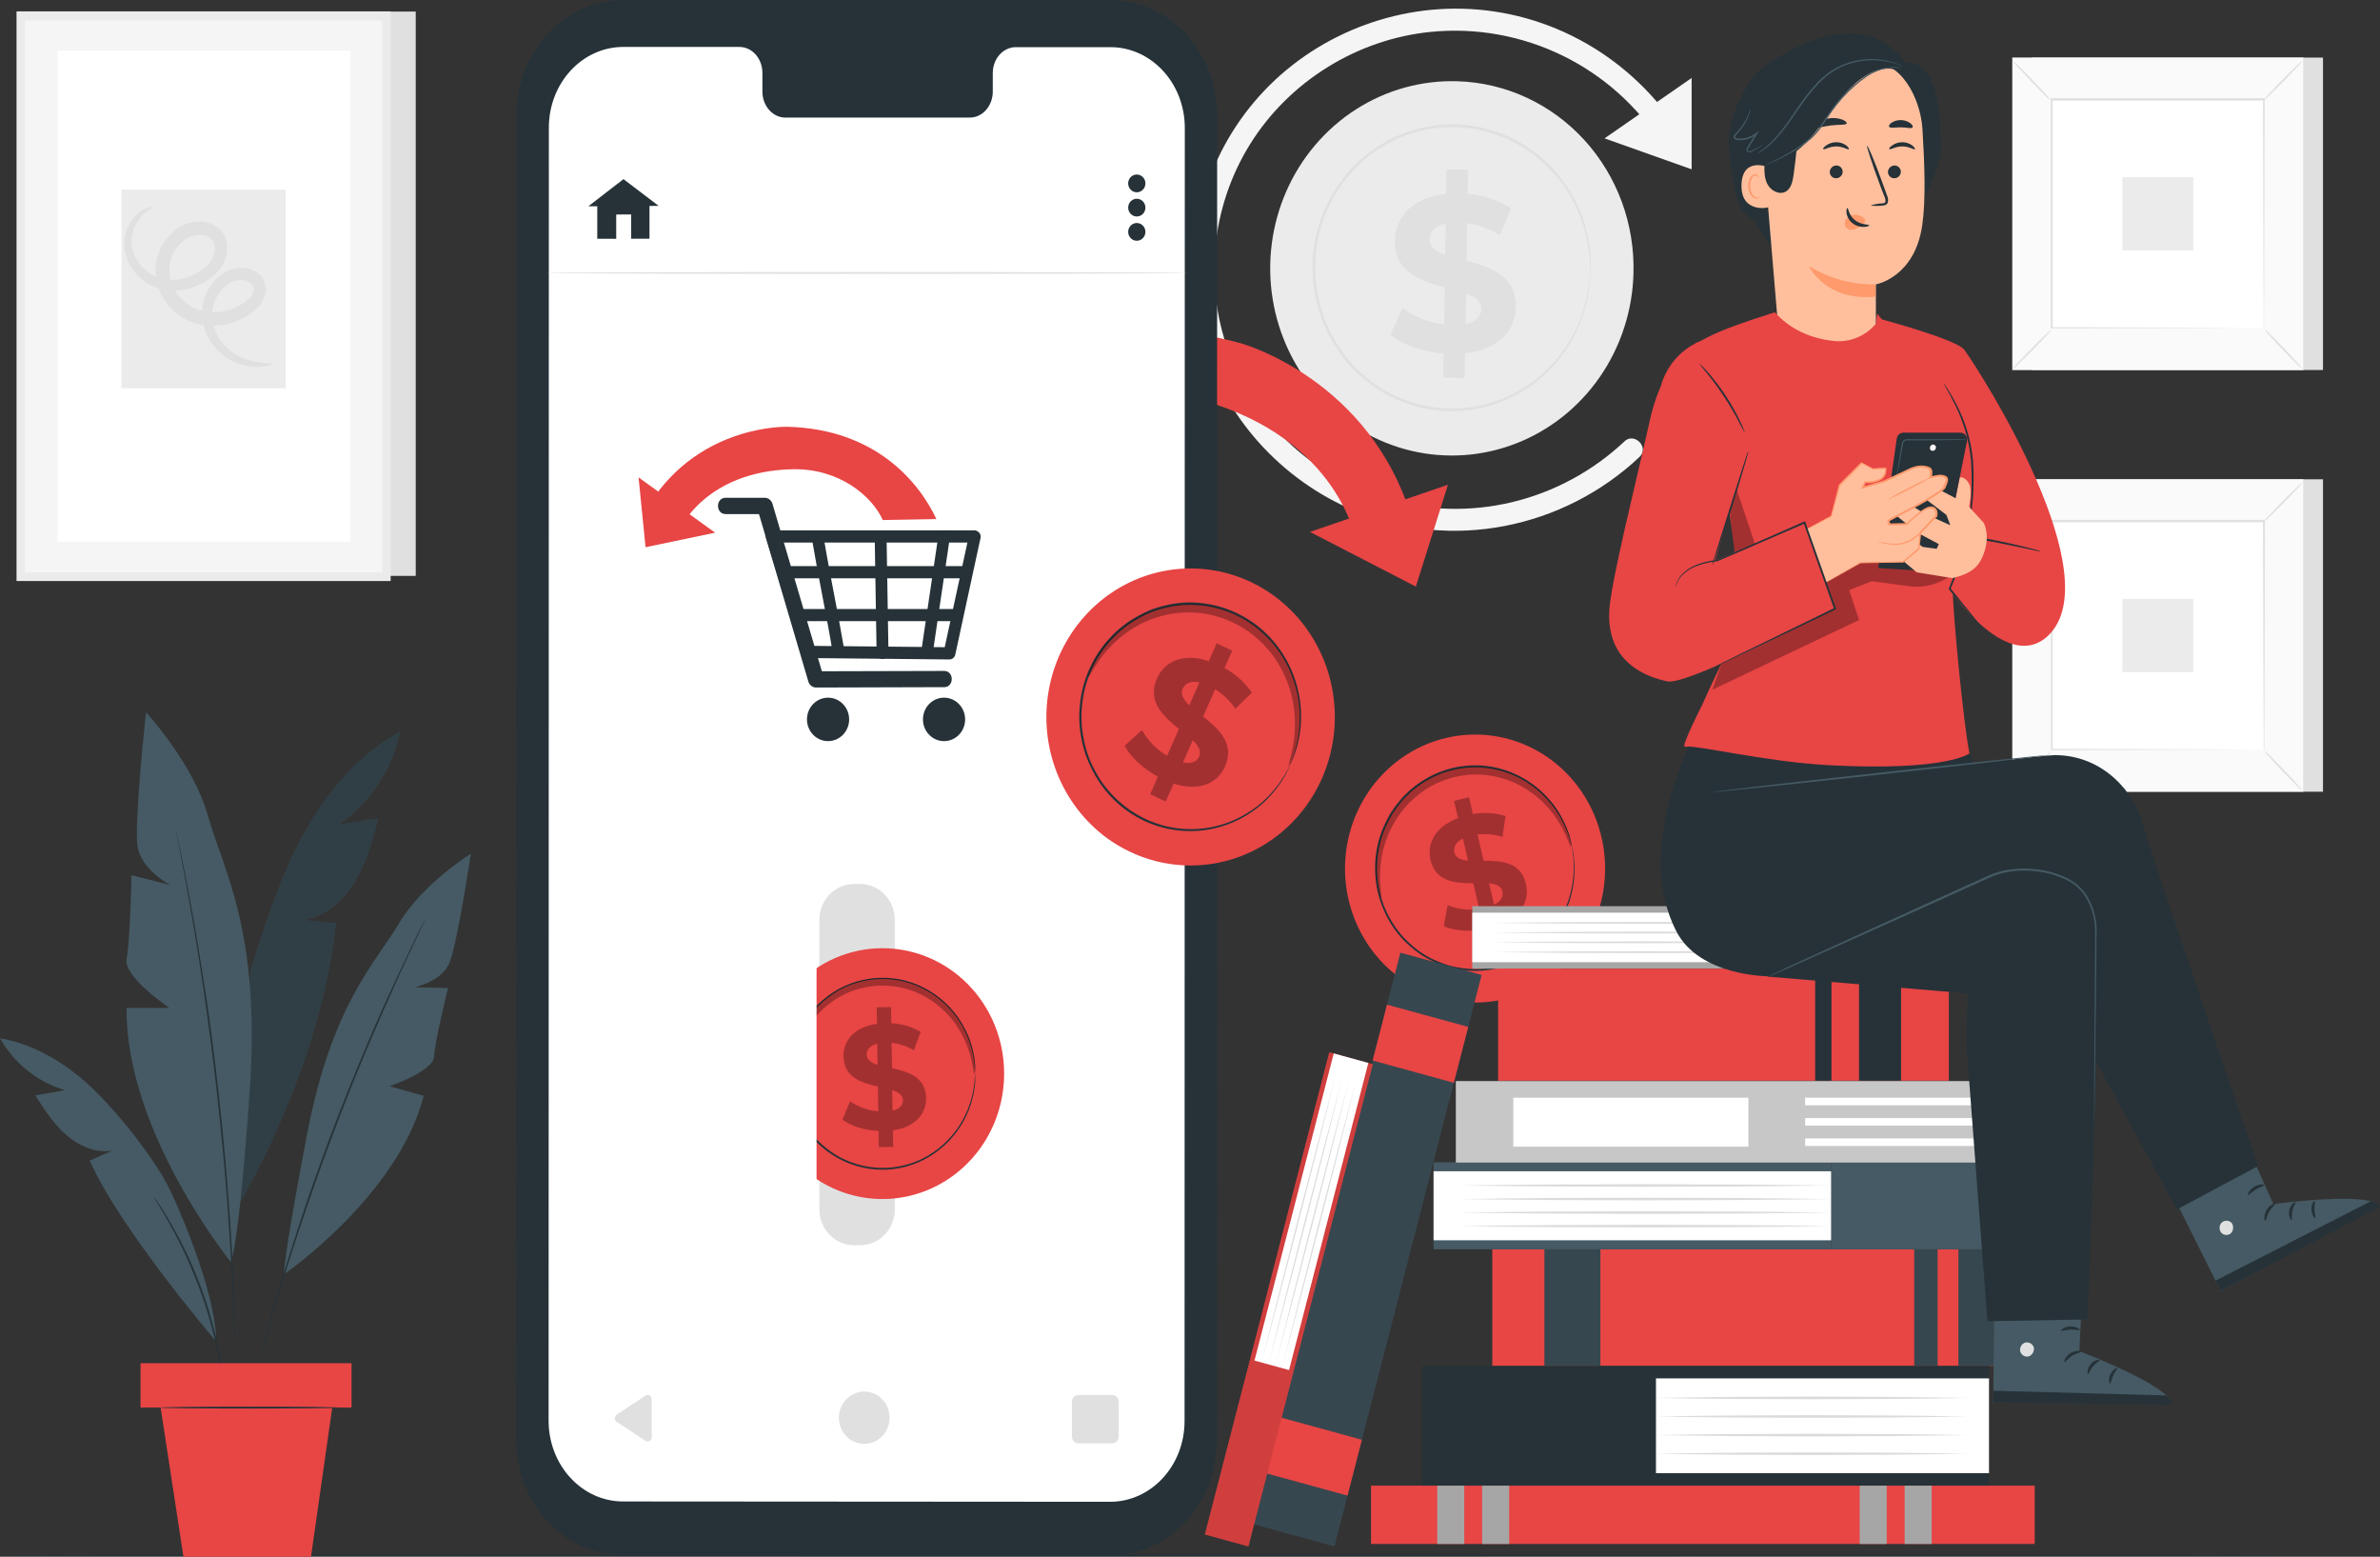 <svg width="835" height="546" viewBox="0 0 835 546" fill="none" xmlns="http://www.w3.org/2000/svg">
<rect x="0" y="0" width="835" height="546" fill="#333333" stroke="none"/>
<path d="M145.858 4.055H136.922V201.982H145.858V4.055Z" fill="#E0E0E0"/>
<path d="M135.447 5.586H7.41C7.341 5.586 7.285 5.644 7.285 5.715V202.123C7.285 202.194 7.341 202.252 7.41 202.252H135.447C135.516 202.252 135.572 202.194 135.572 202.123V5.715C135.572 5.644 135.516 5.586 135.447 5.586Z" fill="#F5F5F5"/>
<path d="M136.922 203.787H5.924C5.906 203.787 5.889 203.783 5.873 203.776C5.857 203.769 5.842 203.758 5.831 203.745C5.819 203.732 5.81 203.716 5.804 203.699C5.799 203.682 5.797 203.663 5.799 203.645V4.122C5.797 4.104 5.798 4.087 5.804 4.07C5.81 4.054 5.819 4.039 5.831 4.026C5.843 4.014 5.857 4.004 5.874 3.999C5.89 3.993 5.907 3.991 5.924 3.993H136.922C136.94 3.991 136.958 3.993 136.974 3.999C136.991 4.005 137.006 4.014 137.019 4.026C137.032 4.038 137.042 4.053 137.049 4.069C137.056 4.086 137.06 4.104 137.06 4.122V203.645C137.06 203.683 137.045 203.719 137.02 203.746C136.994 203.772 136.959 203.787 136.922 203.787ZM8.898 200.762H133.961C133.997 200.762 134.032 200.747 134.058 200.721C134.084 200.694 134.098 200.658 134.098 200.62V7.25C134.098 7.232 134.095 7.214 134.087 7.197C134.08 7.181 134.07 7.166 134.057 7.154C134.044 7.142 134.029 7.133 134.012 7.127C133.996 7.121 133.978 7.119 133.961 7.121H8.898C8.881 7.119 8.864 7.121 8.848 7.127C8.832 7.132 8.817 7.142 8.805 7.154C8.793 7.167 8.784 7.182 8.778 7.198C8.773 7.215 8.771 7.232 8.773 7.25V200.582C8.764 200.602 8.761 200.625 8.763 200.647C8.765 200.669 8.773 200.69 8.786 200.709C8.798 200.727 8.815 200.741 8.835 200.751C8.855 200.76 8.876 200.764 8.898 200.762V200.762Z" fill="#EBEBEB"/>
<path d="M122.75 17.711H20.32C20.251 17.711 20.195 17.769 20.195 17.84V189.855C20.195 189.926 20.251 189.984 20.32 189.984H122.75C122.819 189.984 122.875 189.926 122.875 189.855V17.84C122.875 17.769 122.819 17.711 122.75 17.711Z" fill="white"/>
<path d="M100.179 66.555H42.678C42.636 66.555 42.602 66.589 42.602 66.632V136.079C42.602 136.122 42.636 136.156 42.678 136.156H100.179C100.22 136.156 100.254 136.122 100.254 136.079V66.632C100.254 66.589 100.22 66.555 100.179 66.555Z" fill="#EBEBEB"/>
<path d="M95.693 127.633C95.768 127.865 92.918 129.152 87.507 128.496C84.17 128.028 81.002 126.7 78.296 124.634C74.616 121.805 72.072 117.682 71.148 113.049C70.614 110.147 70.84 107.151 71.802 104.368C72.764 101.586 74.427 99.117 76.622 97.216C77.856 96.125 79.258 95.255 80.771 94.641C82.426 94.009 84.206 93.801 85.957 94.036C87.881 94.23 89.697 95.045 91.144 96.366C91.953 97.15 92.562 98.128 92.918 99.212C93.273 100.297 93.363 101.455 93.181 102.583C92.787 104.624 91.792 106.489 90.331 107.926C89.051 109.237 87.589 110.348 85.995 111.221C82.813 113.04 79.269 114.083 75.634 114.272C71.791 114.488 67.965 113.596 64.587 111.697C61.105 109.696 58.278 106.677 56.463 103.021C54.594 99.277 54.076 94.971 55.001 90.87C55.922 86.898 58.126 83.368 61.25 80.855C62.801 79.615 64.571 78.697 66.461 78.151C68.379 77.624 70.388 77.558 72.335 77.958C74.388 78.366 76.257 79.45 77.659 81.048C78.999 82.693 79.737 84.77 79.746 86.918C79.761 88.872 79.284 90.797 78.359 92.504C77.505 94.049 76.392 95.427 75.072 96.572C72.683 98.637 69.898 100.159 66.898 101.039C64.114 101.881 61.19 102.113 58.313 101.721C55.627 101.345 53.061 100.336 50.814 98.773C48.89 97.464 47.259 95.748 46.029 93.74C44.798 91.731 43.997 89.476 43.678 87.124C43.29 83.57 44.233 79.997 46.315 77.135C47.558 75.354 49.253 73.96 51.214 73.106C52.564 72.578 53.326 72.591 53.364 72.732C53.401 72.874 52.751 73.221 51.664 74.019C50.129 75.127 48.849 76.568 47.915 78.242C46.414 80.8 45.864 83.832 46.365 86.776C46.745 88.673 47.506 90.468 48.6 92.044C49.693 93.62 51.094 94.943 52.714 95.928C54.674 97.114 56.862 97.843 59.124 98.065C61.387 98.288 63.669 97.998 65.811 97.216C68.23 96.408 70.459 95.093 72.36 93.354C73.293 92.6 74.051 91.641 74.581 90.548C75.11 89.455 75.397 88.255 75.422 87.034C75.416 85.917 75.011 84.843 74.285 84.014C73.559 83.186 72.562 82.661 71.485 82.541C70.238 82.31 68.957 82.371 67.736 82.721C66.444 83.129 65.236 83.779 64.174 84.639C61.928 86.512 60.354 89.103 59.7 92.002C59.035 94.987 59.425 98.118 60.8 100.833C62.204 103.631 64.378 105.941 67.049 107.475C69.658 108.95 72.611 109.658 75.584 109.522C78.517 109.393 81.384 108.583 83.97 107.153C85.194 106.512 86.323 105.693 87.32 104.72C88.148 103.962 88.739 102.967 89.019 101.863C89.103 101.452 89.084 101.026 88.963 100.625C88.843 100.224 88.626 99.862 88.332 99.571C87.559 98.856 86.59 98.406 85.557 98.284C84.463 98.117 83.347 98.214 82.296 98.567C81.195 98.969 80.166 99.552 79.246 100.292C77.511 101.716 76.169 103.584 75.355 105.71C74.541 107.836 74.284 110.145 74.609 112.405C75.232 116.306 77.176 119.854 80.096 122.42C82.391 124.382 85.093 125.774 87.994 126.488C92.718 127.788 95.655 127.209 95.693 127.633Z" fill="#E0E0E0"/>
<path d="M814.999 20.195H712.944V129.779H814.999V20.195Z" fill="#E0E0E0"/>
<path d="M808.089 20.195H706.034V129.779H808.089V20.195Z" fill="#FAFAFA"/>
<path d="M808.127 129.82H706.01V20.172H808.127V129.82ZM706.072 129.743H808.064V20.236H706.072V129.743Z" fill="#E0E0E0"/>
<path d="M794.379 34.938H719.756V115.056H794.379V34.938Z" fill="white"/>
<path d="M719.756 115.586C719.233 116.394 718.616 117.133 717.919 117.787C716.669 119.074 715.045 120.838 713.17 122.743C711.295 124.648 709.571 126.347 708.296 127.544C707.652 128.252 706.926 128.874 706.134 129.398C706.663 128.599 707.28 127.865 707.971 127.21C709.221 125.923 710.845 124.146 712.72 122.241C714.595 120.336 716.332 118.637 717.606 117.427C718.244 116.722 718.967 116.103 719.756 115.586Z" fill="#E0E0E0"/>
<path d="M794.378 115.391C795.156 115.938 795.873 116.572 796.515 117.283C797.765 118.506 799.477 120.231 801.327 122.174C803.176 124.118 804.826 125.882 805.988 127.195C806.669 127.859 807.273 128.602 807.788 129.409C807.007 128.87 806.29 128.239 805.651 127.529C804.401 126.242 802.689 124.569 800.839 122.625C798.989 120.681 797.327 118.905 796.165 117.605C795.484 116.944 794.884 116.201 794.378 115.391V115.391Z" fill="#E0E0E0"/>
<path d="M794.166 35.14C794.704 34.341 795.324 33.603 796.016 32.939C797.265 31.652 798.878 29.888 800.752 27.983C802.627 26.078 804.364 24.379 805.626 23.182C806.273 22.478 806.999 21.856 807.788 21.328C807.262 22.134 806.646 22.873 805.951 23.529C804.701 24.817 803.089 26.58 801.202 28.485C799.315 30.39 797.578 32.128 796.328 33.3C795.686 34.005 794.96 34.624 794.166 35.14V35.14Z" fill="#E0E0E0"/>
<path d="M719.556 35.333C718.764 34.79 718.041 34.145 717.406 33.415C716.157 32.128 714.445 30.467 712.607 28.536C710.77 26.605 709.108 24.816 707.933 23.516C707.255 22.845 706.651 22.098 706.134 21.289C706.919 21.827 707.637 22.462 708.271 23.181C709.521 24.469 711.233 26.129 713.095 28.073C714.957 30.017 716.594 31.793 717.769 33.106C718.44 33.781 719.039 34.528 719.556 35.333V35.333Z" fill="#E0E0E0"/>
<path d="M794.167 115.058C794.167 115.058 794.167 114.916 794.167 114.659C794.167 114.401 794.167 114.028 794.167 113.552C794.167 112.548 794.167 111.093 794.167 109.227C794.167 105.429 794.167 99.907 794.092 92.891C794.092 78.861 794.004 58.87 793.942 34.965L794.229 35.261H719.831L720.156 34.927C720.156 64.327 720.156 91.836 720.156 115.045L719.869 114.749L773.746 114.904L788.88 114.968H792.892H793.829H794.179H792.854H788.905L773.833 115.045L719.769 115.187H719.481V114.904C719.481 91.733 719.481 64.186 719.481 34.785V34.438H719.831H794.229H794.529V34.734C794.529 58.741 794.429 78.796 794.392 92.879C794.392 99.856 794.392 105.352 794.317 109.137C794.317 110.99 794.317 112.419 794.317 113.41C794.317 113.874 794.317 114.221 794.317 114.492C794.296 114.687 794.245 114.879 794.167 115.058V115.058Z" fill="#E0E0E0"/>
<path d="M769.508 62.164H744.613V87.806H769.508V62.164Z" fill="#EBEBEB"/>
<path d="M814.999 168.102H712.944V277.685H814.999V168.102Z" fill="#E0E0E0"/>
<path d="M808.089 168.102H706.034V277.685H808.089V168.102Z" fill="#FAFAFA"/>
<path d="M808.127 277.71H706.01V168.062H808.127V277.71ZM706.072 277.71H808.064V168.127H706.072V277.71Z" fill="#E0E0E0"/>
<path d="M794.379 182.828H719.756V262.947H794.379V182.828Z" fill="white"/>
<path d="M719.756 263.477C719.231 264.287 718.615 265.031 717.919 265.691C716.669 266.978 715.045 268.729 713.17 270.634C711.295 272.539 709.571 274.238 708.296 275.448C707.654 276.154 706.928 276.773 706.134 277.289C706.667 276.493 707.283 275.759 707.971 275.1C709.221 273.813 710.845 272.05 712.72 270.132C714.595 268.214 716.332 266.527 717.606 265.317C718.253 264.622 718.974 264.004 719.756 263.477V263.477Z" fill="#E0E0E0"/>
<path d="M794.378 263.281C795.156 263.828 795.873 264.463 796.515 265.173C797.765 266.461 799.477 268.134 801.327 270.065C803.176 271.996 804.826 273.772 805.988 275.085C806.675 275.749 807.279 276.496 807.788 277.312C807.009 276.765 806.293 276.131 805.651 275.42C804.401 274.197 802.689 272.459 800.839 270.528C798.989 268.598 797.327 266.808 796.165 265.495C795.481 264.838 794.88 264.094 794.378 263.281V263.281Z" fill="#E0E0E0"/>
<path d="M794.166 183.039C794.704 182.239 795.324 181.501 796.016 180.838C797.265 179.55 798.878 177.787 800.752 175.882C802.627 173.977 804.364 172.29 805.626 171.08C806.273 170.377 806.999 169.754 807.788 169.227C807.266 170.035 806.649 170.775 805.951 171.428C804.701 172.715 803.089 174.479 801.202 176.384C799.315 178.289 797.578 180.001 796.328 181.198C795.686 181.904 794.96 182.522 794.166 183.039V183.039Z" fill="#E0E0E0"/>
<path d="M719.556 183.242C718.771 182.694 718.05 182.055 717.406 181.337C716.157 180.114 714.445 178.389 712.607 176.458C710.77 174.527 709.108 172.751 707.933 171.438C707.255 170.767 706.651 170.02 706.134 169.211C706.919 169.749 707.637 170.384 708.271 171.103C709.521 172.326 711.233 174.064 713.095 175.995C714.957 177.926 716.594 179.715 717.769 181.028C718.444 181.694 719.044 182.437 719.556 183.242V183.242Z" fill="#E0E0E0"/>
<path d="M794.166 262.951C794.166 262.951 794.166 262.81 794.166 262.565C794.166 262.321 794.166 261.922 794.166 261.445C794.166 260.441 794.166 258.999 794.166 257.12C794.166 253.323 794.166 247.8 794.091 240.785C794.091 226.754 794.004 206.763 793.941 182.859L794.229 183.155H719.831L720.156 182.82C720.156 212.221 720.156 239.742 720.156 262.938L719.868 262.642L773.745 262.797L788.88 262.874H792.891H793.929H792.954H789.005L773.933 262.951L719.868 263.106H719.581V262.81C719.581 239.639 719.581 212.092 719.581 182.691V182.344H719.931H794.329H794.629V182.64C794.629 206.647 794.529 226.702 794.491 240.785C794.491 247.775 794.491 253.271 794.416 257.043C794.416 258.897 794.416 260.325 794.416 261.317C794.416 261.78 794.416 262.14 794.416 262.398C794.363 262.595 794.278 262.782 794.166 262.951V262.951Z" fill="#E0E0E0"/>
<path d="M769.508 210.07H744.613V235.712H769.508V210.07Z" fill="#EBEBEB"/>
<path d="M573.087 96.021C572.721 109.01 568.621 121.596 561.305 132.184C553.99 142.772 543.788 150.885 531.992 155.496C520.196 160.108 507.337 161.009 495.044 158.087C482.75 155.165 471.575 148.55 462.934 139.081C454.293 129.612 448.575 117.715 446.503 104.896C444.432 92.077 446.101 78.913 451.299 67.072C456.497 55.23 464.99 45.245 475.702 38.379C486.414 31.513 498.864 28.077 511.474 28.504C528.337 29.042 544.301 36.458 555.856 49.119C567.41 61.781 573.608 78.652 573.087 96.021V96.021Z" fill="#EBEBEB"/>
<path d="M559.675 96.25C559.384 106.138 556.251 115.715 550.673 123.768C545.095 131.821 537.323 137.989 528.341 141.49C519.359 144.992 509.57 145.671 500.213 143.44C490.856 141.21 482.352 136.171 475.776 128.96C469.201 121.749 464.851 112.692 463.275 102.933C461.699 93.175 462.97 83.155 466.925 74.14C470.88 65.126 477.343 57.523 485.496 52.293C493.648 47.063 503.123 44.441 512.722 44.76C519.088 44.965 525.352 46.459 531.157 49.158C536.962 51.856 542.194 55.706 546.554 60.488C550.914 65.269 554.317 70.888 556.568 77.025C558.82 83.161 559.876 89.694 559.675 96.25V96.25Z" fill="#EBEBEB"/>
<path d="M557.938 95.516C557.899 95.248 557.878 94.977 557.876 94.706C557.876 94.113 557.876 93.328 557.788 92.337C557.788 91.809 557.788 91.217 557.726 90.586C557.663 89.956 557.563 89.299 557.476 88.488C557.308 86.753 557.02 85.032 556.613 83.339C555.61 78.647 553.925 74.138 551.614 69.965C545.535 58.904 535.592 50.645 523.809 46.869C512.026 43.093 499.288 44.083 488.189 49.639C487.152 50.167 486.165 50.785 485.14 51.364C484.109 51.943 483.119 52.597 482.178 53.32C480.213 54.706 478.343 56.229 476.579 57.877C474.832 59.617 473.199 61.474 471.693 63.438C468.58 67.458 466.119 71.97 464.407 76.8C460.774 86.797 460.432 97.747 463.432 107.964C464.838 112.903 467.016 117.573 469.881 121.789C471.256 123.855 472.768 125.82 474.405 127.672C476.065 129.433 477.835 131.08 479.704 132.602C481.53 134.099 483.455 135.462 485.465 136.683C496.186 143.009 508.852 144.867 520.861 141.874C532.871 138.882 543.311 131.266 550.04 120.592C552.601 116.58 554.561 112.193 555.851 107.578C556.367 105.893 556.764 104.173 557.038 102.429C557.176 101.682 557.326 101 557.426 100.369C557.526 99.739 557.538 99.082 557.588 98.632C557.688 97.628 557.763 96.842 557.826 96.263C557.847 95.995 557.885 95.728 557.938 95.465C557.966 95.735 557.966 96.006 557.938 96.276C557.938 96.855 557.863 97.64 557.801 98.644C557.801 99.172 557.726 99.764 557.688 100.395C557.651 101.026 557.476 101.682 557.351 102.493C557.105 104.235 556.737 105.956 556.251 107.642C555.019 112.358 553.083 116.848 550.515 120.953C546.801 126.975 541.884 132.112 536.092 136.023C530.299 139.934 523.764 142.529 516.921 143.634C508.274 145.016 499.424 143.994 491.289 140.673C489.141 139.793 487.054 138.765 485.04 137.597C482.989 136.353 481.023 134.969 479.154 133.452C475.262 130.362 471.886 126.641 469.156 122.433C466.225 118.113 463.997 113.33 462.557 108.273C459.499 97.84 459.851 86.66 463.557 76.452C465.326 71.518 467.859 66.91 471.055 62.807C472.599 60.809 474.269 58.916 476.054 57.144C477.862 55.463 479.774 53.907 481.778 52.484C482.735 51.744 483.747 51.081 484.803 50.501C485.84 49.909 486.865 49.214 487.914 48.738C490.01 47.7 492.173 46.813 494.388 46.086C502.709 43.3 511.602 42.855 520.146 44.799C526.904 46.359 533.264 49.383 538.801 53.668C544.339 57.954 548.928 63.404 552.264 69.656C554.562 73.891 556.206 78.468 557.138 83.223C557.53 84.942 557.793 86.689 557.926 88.45C558.001 89.209 558.1 89.904 558.125 90.561C558.15 91.217 558.125 91.784 558.125 92.311C558.125 93.315 558.125 94.1 558.125 94.693C558.098 94.975 558.035 95.251 557.938 95.516Z" fill="#E0E0E0"/>
<path d="M513.998 123.89L513.848 132.604L506.349 132.463L506.499 123.993C499.001 123.388 491.902 120.852 487.815 117.428L492.127 108.018C496.406 111.217 501.419 113.213 506.674 113.81L506.887 100.822C498.551 98.57 489.24 95.532 489.39 84.41C489.54 76.171 495.464 69.207 507.412 68.023L507.561 59.398L515.06 59.527L514.91 68.01C520.306 68.412 525.531 70.128 530.157 73.017L526.22 82.517C522.705 80.325 518.8 78.876 514.735 78.257L514.51 91.477C522.858 93.652 532.007 96.703 531.819 107.657C531.719 115.806 525.87 122.628 513.998 123.89ZM507.037 89.391L507.224 78.36C503.212 79.222 501.588 81.449 501.538 84.011C501.488 86.572 503.737 88.246 507.037 89.391ZM519.697 108.365C519.697 105.649 517.584 104.13 514.36 102.907L514.173 113.63C517.959 112.845 519.659 110.85 519.697 108.365Z" fill="#E0E0E0"/>
<path d="M569.886 154.857C558.736 165.293 545.178 172.614 530.503 176.122C515.828 179.631 500.525 179.21 486.052 174.9C461.995 167.665 441.374 149.464 431.813 125.444C427.052 113.331 425.177 100.221 426.345 87.209C427.512 74.197 431.689 61.663 438.524 50.654C452.397 28.334 476.392 13.723 501.962 11.187C534.043 7.995 565.774 23.107 583.346 51.092C585.958 55.25 592.444 51.388 589.819 47.23C581.447 33.952 570.048 22.984 556.616 15.284C543.185 7.584 528.128 3.384 512.76 3.052C484.428 2.447 456.321 15.165 438.337 37.808C429.48 48.929 423.343 62.078 420.442 76.149C417.541 90.221 417.96 104.803 421.665 118.673C429.226 146.258 449.672 168.464 475.317 179.173C509.06 193.333 548.402 185.481 575.185 160.289C578.759 156.93 573.435 151.472 569.886 154.819V154.857Z" fill="#F5F5F5"/>
<path d="M562.938 48.532L593.494 27.344V59.383L562.938 48.532Z" fill="#F5F5F5"/>
<path d="M802.252 545.475C802.252 545.668 622.775 545.81 401.432 545.81C180.088 545.81 0.562 545.668 0.562 545.475C0.562 545.282 180.001 545.141 401.432 545.141C622.862 545.141 802.252 545.295 802.252 545.475Z" fill="#263238"/>
<path d="M435.254 120.369C435.254 120.369 481.057 132.803 495.542 182.556L476.133 191.45C476.133 191.45 471.671 156.836 426.293 141.763C401.735 133.601 369.217 145.109 360.218 155.665L338.36 145.946C352.97 129.379 389.025 107.393 435.254 120.369Z" fill="#E84545"/>
<path d="M508.002 170.016L459.587 186.557L496.742 205.737L508.002 170.016Z" fill="#E84545"/>
<path d="M389.622 545.472L218.406 545.369C197.81 545.369 181.126 527.348 181.126 504.988L181.213 40.355C181.213 18.06 197.935 -0.013 218.531 6.87207e-06L389.747 0.103C410.343 0.103 427.027 18.202 427.027 40.484L426.939 505.181C426.939 527.412 410.23 545.485 389.622 545.472Z" fill="#263238"/>
<path d="M389.571 16.538H356.377C351.916 16.538 348.304 20.619 348.304 25.652V32.127C348.304 37.16 344.692 41.24 340.243 41.24H275.544C271.094 41.24 267.483 37.147 267.483 32.114V25.575C267.483 20.541 263.871 16.461 259.422 16.461H247.749H218.692C204.258 16.461 192.56 29.115 192.56 44.78L192.473 498.291C192.473 513.906 204.158 526.611 218.58 526.611L389.458 526.727C403.881 526.727 415.591 514.073 415.591 498.407L415.678 44.896C415.678 29.205 403.993 16.551 389.571 16.538Z" fill="white"/>
<path d="M228.654 490.726V504.036C228.666 504.303 228.606 504.567 228.481 504.801C228.356 505.035 228.172 505.228 227.947 505.361C227.723 505.494 227.467 505.561 227.208 505.554C226.95 505.548 226.698 505.468 226.48 505.324L216.319 498.669C216.118 498.536 215.953 498.353 215.838 498.137C215.723 497.921 215.663 497.679 215.663 497.433C215.663 497.187 215.723 496.945 215.838 496.729C215.953 496.513 216.118 496.33 216.319 496.197L226.442 489.49C226.657 489.338 226.908 489.251 227.168 489.236C227.428 489.222 227.687 489.282 227.916 489.41C228.145 489.538 228.335 489.729 228.465 489.961C228.596 490.193 228.661 490.458 228.654 490.726V490.726Z" fill="#E0E0E0"/>
<path d="M312.123 497.253C312.121 499.068 311.596 500.841 310.615 502.349C309.635 503.857 308.242 505.031 306.614 505.724C304.985 506.416 303.194 506.596 301.466 506.241C299.739 505.885 298.152 505.01 296.907 503.726C295.662 502.442 294.815 500.806 294.472 499.026C294.129 497.246 294.306 495.402 294.981 493.725C295.656 492.049 296.798 490.616 298.263 489.608C299.728 488.6 301.451 488.063 303.212 488.062C305.577 488.066 307.843 489.036 309.514 490.759C311.185 492.482 312.123 494.818 312.123 497.253V497.253Z" fill="#E0E0E0"/>
<path d="M390.159 489.258H378.399C377.108 489.258 376.062 490.336 376.062 491.665V503.817C376.062 505.146 377.108 506.224 378.399 506.224H390.159C391.449 506.224 392.496 505.146 392.496 503.817V491.665C392.496 490.336 391.449 489.258 390.159 489.258Z" fill="#E0E0E0"/>
<path d="M254.585 180.314H268.332L265.658 178.216C267.682 185.081 269.711 191.947 271.744 198.812L281.38 231.508C282.117 234.083 282.867 236.528 283.604 239.039C283.776 239.635 284.128 240.16 284.609 240.537C285.09 240.914 285.674 241.124 286.279 241.137L325.596 241.021H331.232C334.794 241.021 334.807 235.306 331.232 235.318L291.915 235.421H286.279L288.953 237.507L282.879 216.911L273.231 184.227L271.007 176.684C270.835 176.087 270.483 175.563 270.002 175.186C269.521 174.808 268.936 174.598 268.332 174.586H254.585C251.011 174.586 251.011 180.301 254.585 180.301V180.314Z" fill="#263238"/>
<path d="M339.993 187.591C337.402 199.537 334.811 211.483 332.22 223.428C331.857 225.14 331.483 226.865 331.108 228.577L333.12 227.007L316.286 226.839L289.291 226.569L283.117 226.505L285.117 228.075C281.517 216.25 277.91 204.42 274.294 192.586L272.769 187.591L270.757 190.294H341.993C342.517 190.252 343.006 190.009 343.363 189.611C343.72 189.214 343.919 188.692 343.919 188.151C343.919 187.61 343.72 187.088 343.363 186.691C343.006 186.294 342.517 186.05 341.993 186.008H270.757C270.438 186.013 270.124 186.092 269.84 186.24C269.555 186.389 269.307 186.602 269.114 186.864C268.921 187.125 268.789 187.429 268.727 187.751C268.665 188.074 268.676 188.406 268.757 188.724C272.365 200.549 275.973 212.379 279.58 224.213C280.093 225.874 280.605 227.547 281.105 229.208C281.236 229.656 281.501 230.05 281.863 230.335C282.224 230.619 282.663 230.779 283.117 230.791L299.951 230.959L326.946 231.229L333.12 231.293C333.572 231.285 334.01 231.128 334.369 230.845C334.729 230.563 334.992 230.17 335.119 229.723L342.88 193.873L344.005 188.724C344.58 186.034 340.581 184.888 339.993 187.591Z" fill="#263238"/>
<path d="M284.93 189.415C287.117 202.481 289.929 215.443 292.091 228.509C292.541 231.225 296.552 230.067 296.102 227.376C293.915 214.298 291.103 201.348 288.941 188.27C288.491 185.566 284.48 186.712 284.93 189.415Z" fill="#263238"/>
<path d="M306.889 188.852C307.097 202.257 307.318 215.657 307.551 229.053C307.551 231.808 311.75 231.821 311.713 229.053C311.505 215.657 311.284 202.257 311.051 188.852C311.051 186.097 306.851 186.085 306.889 188.852Z" fill="#263238"/>
<path d="M327.172 229.544L332.459 193.835L333.208 188.686C333.335 188.139 333.256 187.563 332.987 187.074C332.718 186.584 332.279 186.218 331.759 186.048C331.234 185.923 330.683 186.01 330.219 186.29C329.754 186.57 329.411 187.022 329.259 187.554C327.493 199.448 325.735 211.351 323.985 223.262C323.735 224.961 323.473 226.66 323.223 228.411C323.096 228.958 323.176 229.534 323.444 230.024C323.713 230.513 324.152 230.88 324.673 231.05C325.205 231.2 325.773 231.127 326.253 230.848C326.733 230.568 327.086 230.104 327.235 229.557L327.172 229.544Z" fill="#263238"/>
<path d="M275.295 202.833H338.195C338.719 202.792 339.208 202.548 339.565 202.15C339.922 201.753 340.121 201.232 340.121 200.69C340.121 200.149 339.922 199.627 339.565 199.23C339.208 198.833 338.719 198.589 338.195 198.547H275.295C274.771 198.589 274.281 198.833 273.924 199.23C273.567 199.627 273.369 200.149 273.369 200.69C273.369 201.232 273.567 201.753 273.924 202.15C274.281 202.548 274.771 202.792 275.295 202.833V202.833Z" fill="#263238"/>
<path d="M281.194 217.867H335.658C336.208 217.867 336.736 217.642 337.125 217.242C337.514 216.841 337.732 216.297 337.732 215.731C337.732 215.164 337.514 214.62 337.125 214.22C336.736 213.819 336.208 213.594 335.658 213.594H281.194C280.644 213.594 280.116 213.819 279.727 214.22C279.338 214.62 279.119 215.164 279.119 215.731C279.119 216.297 279.338 216.841 279.727 217.242C280.116 217.642 280.644 217.867 281.194 217.867V217.867Z" fill="#263238"/>
<path d="M331.209 259.936C335.295 259.936 338.608 256.525 338.608 252.316C338.608 248.107 335.295 244.695 331.209 244.695C327.123 244.695 323.811 248.107 323.811 252.316C323.811 256.525 327.123 259.936 331.209 259.936Z" fill="#263238"/>
<path d="M290.517 259.936C294.603 259.936 297.915 256.525 297.915 252.316C297.915 248.107 294.603 244.695 290.517 244.695C286.431 244.695 283.118 248.107 283.118 252.316C283.118 256.525 286.431 259.936 290.517 259.936Z" fill="#263238"/>
<path d="M276.332 149.685C276.332 149.685 245.9 148.629 228.054 176.524L238.452 185.702C238.452 185.702 247.412 165.235 278.056 164.578C294.653 164.231 306.051 174.181 309.712 182.394L328.521 182.059C322.46 169.071 307.125 150.483 276.332 149.685Z" fill="#E84545"/>
<path d="M224.03 167.43L250.887 186.829L226.492 191.926L224.03 167.43Z" fill="#E84545"/>
<path d="M401.857 64.313C401.86 64.93 401.685 65.533 401.354 66.047C401.023 66.561 400.551 66.963 399.999 67.2C399.447 67.438 398.838 67.502 398.251 67.383C397.663 67.264 397.123 66.969 396.699 66.533C396.275 66.098 395.985 65.543 395.868 64.939C395.75 64.334 395.809 63.707 396.038 63.137C396.266 62.567 396.654 62.08 397.151 61.737C397.649 61.394 398.234 61.211 398.833 61.211C399.633 61.211 400.4 61.537 400.967 62.119C401.534 62.7 401.854 63.489 401.857 64.313V64.313Z" fill="#263238"/>
<path d="M398.833 75.933C400.503 75.933 401.857 74.539 401.857 72.818C401.857 71.098 400.503 69.703 398.833 69.703C397.163 69.703 395.809 71.098 395.809 72.818C395.809 74.539 397.163 75.933 398.833 75.933Z" fill="#263238"/>
<path d="M398.833 84.441C400.503 84.441 401.857 83.046 401.857 81.326C401.857 79.606 400.503 78.211 398.833 78.211C397.163 78.211 395.809 79.606 395.809 81.326C395.809 83.046 397.163 84.441 398.833 84.441Z" fill="#263238"/>
<path d="M218.743 62.828L206.408 72.354H209.545V83.733L216.194 83.759V75.237L221.443 75.212V83.733H227.866V72.238L231.066 72.199L218.743 62.828Z" fill="#263238"/>
<path d="M416.466 95.733C416.466 95.913 366.138 96.068 304.076 96.068C242.013 96.068 191.686 95.913 191.686 95.733C191.686 95.553 242.001 95.398 304.076 95.398C366.151 95.398 416.466 95.553 416.466 95.733Z" fill="#E0E0E0"/>
<path d="M301.702 310.031H299.703C292.938 310.031 287.455 315.679 287.455 322.646V424.133C287.455 431.1 292.938 436.748 299.703 436.748H301.702C308.466 436.748 313.95 431.1 313.95 424.133V322.646C313.95 315.679 308.466 310.031 301.702 310.031Z" fill="#E0E0E0"/>
<path d="M352.292 376.401C352.321 385.105 349.843 393.621 345.172 400.874C340.5 408.126 333.845 413.788 326.048 417.142C318.251 420.497 309.664 421.394 301.372 419.719C293.08 418.045 285.457 413.874 279.467 407.735C273.477 401.597 269.39 393.766 267.723 385.233C266.056 376.701 266.884 367.851 270.102 359.804C273.32 351.756 278.784 344.873 285.802 340.026C292.819 335.178 301.075 332.583 309.525 332.57C315.128 332.555 320.678 333.677 325.859 335.872C331.041 338.066 335.752 341.291 339.723 345.361C343.695 349.431 346.849 354.267 349.005 359.593C351.162 364.919 352.278 370.631 352.292 376.401Z" fill="#E84545"/>
<path d="M343.306 376.865C343.319 383.483 341.426 389.956 337.867 395.466C334.309 400.976 329.244 405.276 323.314 407.822C317.383 410.368 310.853 411.046 304.549 409.77C298.244 408.494 292.448 405.322 287.894 400.654C283.339 395.987 280.231 390.033 278.961 383.546C277.69 377.058 278.316 370.329 280.758 364.208C283.2 358.087 287.35 352.849 292.681 349.156C298.013 345.463 304.288 343.481 310.713 343.461C314.983 343.448 319.214 344.301 323.164 345.973C327.114 347.645 330.705 350.102 333.732 353.205C336.759 356.307 339.163 359.993 340.805 364.053C342.448 368.113 343.298 372.467 343.306 376.865V376.865Z" fill="#E84545"/>
<path d="M342.131 376.417C342.092 376.239 342.071 376.058 342.068 375.876C342.068 375.477 341.993 374.949 341.956 374.28C341.956 373.928 341.931 373.542 341.881 373.121C341.881 372.684 341.743 372.22 341.656 371.718C341.51 370.553 341.28 369.399 340.969 368.269C340.193 365.15 338.967 362.169 337.332 359.425C334.958 355.397 331.784 351.931 328.02 349.254C324.255 346.576 319.984 344.748 315.486 343.888C309.823 342.826 303.988 343.332 298.577 345.355C297.137 345.891 295.734 346.528 294.378 347.261C293.703 347.647 293.053 348.084 292.378 348.548C291.7 348.956 291.052 349.417 290.441 349.925C289.155 350.907 287.932 351.973 286.779 353.118C285.65 354.334 284.598 355.624 283.63 356.979C281.63 359.747 280.077 362.829 279.031 366.106C277.97 369.484 277.414 373.008 277.381 376.558C277.429 380.109 277.993 383.633 279.056 387.011C280.111 390.285 281.672 393.363 283.68 396.125C284.648 397.484 285.704 398.774 286.842 399.986C287.995 401.13 289.218 402.197 290.504 403.179C291.759 404.132 293.079 404.992 294.453 405.753C295.81 406.479 297.213 407.111 298.652 407.645C304.07 409.658 309.91 410.151 315.574 409.074C320.505 408.137 325.154 406.021 329.146 402.896C332.449 400.324 335.244 397.126 337.382 393.473C339.007 390.722 340.224 387.737 340.994 384.617C341.304 383.486 341.529 382.333 341.668 381.167C341.743 380.665 341.843 380.201 341.881 379.777C341.918 379.352 341.881 378.966 341.956 378.605C342.006 377.936 342.043 377.408 342.068 377.022C342.071 376.84 342.092 376.659 342.131 376.481C342.148 376.661 342.148 376.842 342.131 377.022V378.618C342.131 378.966 342.131 379.365 342.131 379.789C342.131 380.214 342.018 380.69 341.943 381.205C341.827 382.379 341.618 383.542 341.319 384.681C340.602 387.856 339.409 390.896 337.782 393.692C335.414 397.807 332.226 401.359 328.428 404.112C324.63 406.866 320.309 408.759 315.749 409.666C309.985 410.79 304.035 410.305 298.515 408.263C297.045 407.726 295.612 407.085 294.228 406.345C292.824 405.589 291.475 404.728 290.191 403.771C288.876 402.773 287.624 401.689 286.442 400.527C285.286 399.314 284.209 398.024 283.218 396.665C281.16 393.847 279.561 390.704 278.481 387.358C276.207 380.437 276.207 372.937 278.481 366.016C279.548 362.668 281.135 359.52 283.18 356.696C284.165 355.332 285.243 354.042 286.404 352.834C287.583 351.665 288.835 350.577 290.154 349.578C290.777 349.06 291.437 348.591 292.128 348.175C292.816 347.763 293.478 347.312 294.178 346.887C295.562 346.143 296.994 345.498 298.465 344.956C303.982 342.902 309.932 342.404 315.699 343.515C320.699 344.488 325.408 346.657 329.446 349.848C332.789 352.456 335.604 355.714 337.732 359.438C339.37 362.232 340.576 365.272 341.306 368.449C341.6 369.594 341.809 370.76 341.931 371.937C342.006 372.439 342.081 372.915 342.118 373.34V374.525C342.118 375.194 342.118 375.722 342.118 376.121C342.127 376.219 342.132 376.318 342.131 376.417V376.417Z" fill="#263238"/>
<g opacity="0.3">
<path d="M341.867 376.762C341.679 376.762 341.542 375.295 341.017 372.733C340.29 369.122 339.026 365.648 337.268 362.435C336.065 360.249 334.632 358.207 332.994 356.346C331.116 354.233 328.982 352.377 326.645 350.824C325.392 349.987 324.08 349.247 322.721 348.61C319.832 347.249 316.761 346.346 313.61 345.932C311.952 345.72 310.281 345.638 308.611 345.688C306.953 345.749 305.303 345.943 303.674 346.267C302.091 346.572 300.532 347.002 299.013 347.554C297.544 348.093 296.119 348.751 294.751 349.524C293.443 350.254 292.189 351.084 291.002 352.008C288.764 353.719 286.748 355.717 285.003 357.955C283.491 359.923 282.191 362.056 281.129 364.314C279.586 367.632 278.548 371.175 278.055 374.818C277.692 377.393 277.642 378.886 277.455 378.899C277.267 378.912 277.03 377.431 277.092 374.728C277.249 370.881 278.097 367.097 279.592 363.568C282.443 356.722 287.401 351.032 293.701 347.374C295.168 346.526 296.697 345.798 298.276 345.199C299.901 344.573 301.573 344.083 303.275 343.731C305.035 343.377 306.819 343.166 308.611 343.1C310.402 343.048 312.195 343.138 313.972 343.371C315.694 343.602 317.395 343.977 319.059 344.491C322.218 345.463 325.214 346.925 327.945 348.829C330.414 350.54 332.646 352.588 334.581 354.917C336.254 356.954 337.692 359.183 338.867 361.56C340.552 364.988 341.615 368.705 342.004 372.527C342.204 375.269 342.017 376.762 341.867 376.762Z" fill="black"/>
</g>
<g opacity="0.3">
<path d="M313.286 396.419L313.373 402.25L308.312 402.34L308.224 396.651C303.225 396.419 298.389 394.887 295.564 392.686L298.251 386.25C301.192 388.286 304.592 389.505 308.124 389.79L307.987 381.088C302.351 379.8 296.052 377.934 295.939 370.481C295.852 364.958 299.689 360.183 307.662 359.089L307.575 353.296L312.636 353.219L312.724 358.896C316.343 359.048 319.876 360.08 323.034 361.908L320.609 368.344C318.205 366.963 315.559 366.088 312.824 365.769L312.961 374.626C318.597 375.913 324.796 377.728 324.909 385.065C324.996 390.575 321.222 395.325 313.286 396.419ZM307.875 373.454L307.762 366.053C305.088 366.722 304.013 368.254 304.075 369.979C304.138 371.704 305.637 372.798 307.875 373.48V373.454ZM316.773 385.876C316.773 384.061 315.261 383.096 313.023 382.336L313.136 389.532C315.71 388.953 316.798 387.575 316.773 385.902V385.876Z" fill="black"/>
</g>
<path d="M286.479 315.117H237.188V428.601H286.479V315.117Z" fill="white"/>
<path d="M562.013 294.261C564.006 303.331 563.342 312.807 560.104 321.489C556.866 330.171 551.2 337.668 543.823 343.031C536.446 348.394 527.691 351.382 518.664 351.617C509.638 351.853 500.747 349.324 493.116 344.352C485.486 339.38 479.459 332.188 475.799 323.686C472.139 315.184 471.01 305.755 472.555 296.592C474.1 287.429 478.25 278.944 484.48 272.211C490.709 265.479 498.737 260.802 507.549 258.771C513.388 257.417 519.428 257.261 525.325 258.312C531.222 259.363 536.861 261.6 541.918 264.896C546.976 268.191 551.354 272.481 554.802 277.519C558.25 282.558 560.7 288.247 562.013 294.261Z" fill="#E84545"/>
<path d="M552.74 296.892C554.26 303.803 553.756 311.024 551.29 317.64C548.824 324.256 544.508 329.97 538.888 334.058C533.268 338.146 526.597 340.425 519.718 340.605C512.84 340.786 506.065 338.861 500.25 335.073C494.434 331.286 489.841 325.806 487.051 319.328C484.261 312.851 483.399 305.666 484.575 298.683C485.752 291.701 488.913 285.235 493.659 280.104C498.405 274.973 504.522 271.408 511.236 269.859C515.684 268.827 520.287 268.707 524.78 269.506C529.274 270.306 533.57 272.01 537.424 274.52C541.279 277.03 544.615 280.298 547.243 284.137C549.871 287.975 551.739 292.309 552.74 296.892V296.892Z" fill="#E84545"/>
<path d="M551.416 296.7C551.336 296.527 551.273 296.346 551.228 296.159L550.754 294.525L550.416 293.328C550.266 292.89 550.066 292.426 549.879 291.924C549.457 290.749 548.955 289.605 548.379 288.5C546.868 285.429 544.917 282.608 542.593 280.133C537.063 274.17 529.693 270.37 521.744 269.384C513.795 268.398 505.761 270.286 499.014 274.727C497.634 275.63 496.314 276.627 495.065 277.713C494.44 278.28 493.815 278.897 493.253 279.477C492.637 280.068 492.065 280.704 491.54 281.382C490.419 282.71 489.387 284.117 488.453 285.591C487.542 287.116 486.732 288.703 486.029 290.341C484.565 293.705 483.641 297.292 483.292 300.961C482.506 308.562 484.166 316.219 488.016 322.754C489.852 325.92 492.173 328.758 494.89 331.16C497.479 333.544 500.435 335.467 503.638 336.849C505.164 337.559 506.739 338.153 508.35 338.626C509.926 339.059 511.53 339.381 513.149 339.591C521.091 340.64 529.14 338.817 535.923 334.434C542.706 330.052 547.802 323.38 550.341 315.558C551.426 312.306 552.024 308.903 552.116 305.466C552.179 304.213 552.158 302.957 552.053 301.708C552.053 301.167 552.053 300.665 551.953 300.201C551.853 299.738 551.828 299.339 551.766 298.914C551.666 298.206 551.591 297.627 551.528 297.228C551.493 297.037 551.472 296.843 551.466 296.649C551.529 296.833 551.575 297.022 551.603 297.215C551.678 297.627 551.778 298.18 551.916 298.888C551.974 299.266 552.049 299.695 552.141 300.176C552.141 300.639 552.216 301.141 552.266 301.695C552.401 302.951 552.442 304.216 552.391 305.479C552.352 308.954 551.792 312.402 550.729 315.7C549.189 320.553 546.665 325.013 543.326 328.785C539.986 332.558 535.907 335.557 531.357 337.583C525.602 340.133 519.289 341.049 513.074 340.235C511.417 340.032 509.775 339.709 508.162 339.269C506.519 338.786 504.911 338.184 503.351 337.467C501.758 336.744 500.213 335.914 498.726 334.983C497.238 333.982 495.818 332.877 494.477 331.675C491.695 329.234 489.322 326.337 487.454 323.102C485.536 319.767 484.12 316.151 483.255 312.379C482.479 308.572 482.264 304.666 482.617 300.794C482.978 297.048 483.928 293.387 485.429 289.955C486.152 288.28 486.987 286.658 487.929 285.102C488.891 283.608 489.947 282.18 491.09 280.828C491.628 280.138 492.212 279.488 492.84 278.885C493.465 278.292 494.09 277.662 494.69 277.095C495.963 275.984 497.312 274.969 498.726 274.057C504.018 270.598 510.11 268.657 516.373 268.432C521.332 268.27 526.268 269.197 530.853 271.15C535.438 273.103 539.568 276.038 542.968 279.76C545.294 282.275 547.229 285.145 548.704 288.269C549.268 289.394 549.752 290.56 550.154 291.757C550.341 292.272 550.529 292.735 550.666 293.173C550.804 293.611 550.879 294.023 550.966 294.46L551.378 296.108C551.409 296.304 551.421 296.502 551.416 296.7Z" fill="#263238"/>
<g opacity="0.3">
<path d="M551.228 297.171C551.028 297.171 550.553 295.717 549.429 293.168C547.848 289.583 545.74 286.27 543.18 283.346C541.43 281.363 539.478 279.58 537.356 278.03C534.919 276.272 532.273 274.845 529.483 273.782C526.416 272.611 523.199 271.912 519.934 271.71C518.219 271.594 516.497 271.62 514.785 271.787C513.037 271.966 511.304 272.275 509.599 272.714C507.893 273.181 506.223 273.774 504.6 274.49C503.018 275.198 501.493 276.033 500.038 276.987C497.276 278.795 494.784 281.006 492.64 283.552C490.692 285.867 489.045 288.433 487.741 291.186C486.604 293.6 485.724 296.133 485.116 298.742C484.262 302.571 483.979 306.513 484.279 310.43C484.491 313.223 484.779 314.768 484.566 314.82C484.354 314.871 483.792 313.404 483.317 310.559C482.579 306.522 482.579 302.379 483.317 298.343C484.404 292.291 486.986 286.63 490.815 281.905C491.91 280.526 493.105 279.235 494.39 278.043C495.725 276.804 497.154 275.676 498.664 274.67C500.223 273.627 501.861 272.714 503.563 271.941C505.32 271.156 507.133 270.51 508.987 270.01C510.841 269.525 512.73 269.189 514.635 269.006C516.486 268.852 518.346 268.852 520.197 269.006C521.99 269.133 523.77 269.409 525.521 269.83C527.2 270.219 528.846 270.745 530.445 271.401C533.402 272.598 536.189 274.2 538.731 276.163C540.932 277.885 542.932 279.864 544.692 282.059C547.227 285.233 549.175 288.859 550.441 292.756C551.241 295.498 551.378 297.094 551.228 297.171Z" fill="black"/>
</g>
<g opacity="0.3">
<path d="M525.846 324.473L527.258 330.549L521.996 331.836L520.622 325.94C515.335 326.893 509.961 326.442 506.524 324.82L507.887 317.509C511.411 318.918 515.231 319.362 518.972 318.796L516.872 309.785C510.699 309.785 503.712 309.36 501.875 301.611C500.551 295.87 503.45 289.949 511.536 286.924L510.136 280.912L515.398 279.625L516.772 285.533C520.582 284.821 524.501 285.051 528.208 286.203L527.133 293.514C524.299 292.642 521.326 292.358 518.385 292.678L520.522 301.894C526.695 301.894 533.569 302.293 535.344 309.927C536.743 315.552 533.869 321.422 525.846 324.473ZM515.035 301.83L513.248 294.107C510.611 295.394 509.874 297.286 510.286 299.062C510.699 300.839 512.548 301.65 515.048 301.83H515.035ZM527.095 312.617C526.658 310.725 524.883 310.043 522.434 309.811L524.171 317.29C526.695 316.08 527.52 314.394 527.095 312.617Z" fill="black"/>
</g>
<path d="M463.496 273.694C460.654 279.887 456.656 285.443 451.73 290.044C446.803 294.646 441.045 298.203 434.784 300.512C428.524 302.821 421.882 303.838 415.24 303.504C408.598 303.169 402.084 301.491 396.072 298.563C393.377 297.255 390.797 295.709 388.361 293.942C380.522 288.192 374.438 280.259 370.822 271.073C367.206 261.888 366.207 251.83 367.944 242.081C369.681 232.332 374.081 223.295 380.628 216.03C387.175 208.765 395.597 203.574 404.907 201.065C414.217 198.556 424.029 198.833 433.191 201.864C442.353 204.896 450.486 210.555 456.636 218.179C462.786 225.803 466.698 235.075 467.913 244.908C469.128 254.741 467.596 264.726 463.496 273.694Z" fill="#E84545"/>
<path d="M453.623 269.5C450.38 276.629 445.156 282.607 438.614 286.677C432.071 290.747 424.503 292.726 416.867 292.364C409.232 292.002 401.873 289.315 395.72 284.643C389.568 279.972 384.9 273.525 382.306 266.119C379.712 258.714 379.31 250.682 381.149 243.041C382.989 235.4 386.988 228.492 392.64 223.193C398.293 217.893 405.344 214.44 412.903 213.27C420.461 212.1 428.187 213.266 435.102 216.62C439.69 218.838 443.809 221.966 447.223 225.824C450.638 229.683 453.28 234.197 455 239.107C456.72 244.018 457.484 249.23 457.248 254.445C457.011 259.66 455.78 264.776 453.623 269.5Z" fill="#E84545"/>
<path d="M452.585 268.387C452.641 268.182 452.708 267.98 452.785 267.782C452.948 267.344 453.173 266.765 453.447 266.019L453.947 264.731C454.097 264.255 454.235 263.702 454.397 263.122C454.811 261.797 455.129 260.441 455.347 259.067C456.062 255.316 456.218 251.475 455.809 247.675C454.91 238.554 450.96 230.039 444.635 223.588C438.311 217.137 430.005 213.152 421.141 212.315C419.331 212.134 417.51 212.082 415.692 212.16C414.78 212.16 413.868 212.353 412.943 212.443C412.012 212.527 411.089 212.682 410.181 212.907C406.399 213.613 402.757 214.966 399.408 216.91C395.895 218.83 392.709 221.326 389.973 224.299C384.254 230.422 380.645 238.309 379.7 246.748C379.217 250.816 379.377 254.937 380.175 258.952C380.853 262.846 382.159 266.596 384.036 270.048C384.907 271.742 385.897 273.368 386.998 274.913C388.096 276.402 389.29 277.813 390.572 279.136C395.406 284.137 401.445 287.722 408.069 289.524C413.324 290.936 418.809 291.189 424.165 290.266C429.521 289.344 434.628 287.266 439.15 284.169C442.257 282.071 445.037 279.502 447.399 276.548C448.284 275.494 449.094 274.375 449.823 273.201C450.161 272.699 450.486 272.249 450.735 271.824L451.398 270.601L452.298 268.954C452.391 268.76 452.499 268.575 452.623 268.4C452.556 268.604 452.472 268.803 452.373 268.992C452.16 269.404 451.885 269.97 451.535 270.678L450.91 271.966C450.661 272.403 450.348 272.867 450.023 273.382C449.311 274.578 448.513 275.718 447.636 276.793C445.301 279.813 442.527 282.444 439.413 284.594C434.848 287.782 429.676 289.933 424.242 290.905C418.808 291.877 413.235 291.648 407.894 290.232C402.692 288.873 397.823 286.409 393.6 282.998C389.377 279.586 385.894 275.302 383.374 270.421C382.455 268.663 381.649 266.844 380.962 264.976C380.315 263.054 379.798 261.088 379.412 259.093C378.598 254.998 378.433 250.795 378.925 246.645C379.896 238.023 383.583 229.966 389.423 223.707C392.218 220.676 395.472 218.133 399.058 216.176C400.793 215.19 402.593 214.329 404.445 213.602C406.281 212.964 408.156 212.448 410.056 212.057C410.981 211.833 411.921 211.678 412.868 211.594C413.818 211.504 414.755 211.362 415.68 211.323C424.526 210.95 433.24 213.632 440.438 218.944C444.898 222.283 448.618 226.562 451.35 231.496C454.082 236.429 455.764 241.905 456.284 247.559C456.662 251.404 456.46 255.286 455.684 259.067C455.444 260.448 455.101 261.808 454.66 263.135C454.472 263.714 454.335 264.255 454.16 264.744C453.985 265.233 453.785 265.645 453.622 266.031L452.885 267.769C452.814 267.989 452.713 268.197 452.585 268.387V268.387Z" fill="#263238"/>
<g opacity="0.3">
<path d="M452.111 268.631C451.898 268.541 452.473 266.893 453.173 263.868C454.171 259.625 454.526 255.248 454.223 250.893C454.005 247.92 453.473 244.981 452.636 242.127C451.665 238.874 450.291 235.763 448.549 232.871C447.611 231.313 446.563 229.829 445.412 228.43C444.221 226.973 442.926 225.609 441.538 224.35C440.102 223.043 438.569 221.855 436.951 220.797C433.62 218.617 429.976 216.992 426.153 215.983C420.76 214.57 415.128 214.416 409.669 215.532C406.427 216.203 403.282 217.298 400.309 218.789C397.714 220.112 395.267 221.722 393.01 223.59C389.72 226.345 386.862 229.606 384.537 233.258C382.875 235.832 382.1 237.415 381.887 237.312C381.675 237.209 382.15 235.523 383.549 232.653C385.599 228.605 388.353 224.98 391.673 221.955C393.957 219.856 396.474 218.041 399.171 216.549C402.296 214.844 405.63 213.58 409.082 212.79C410.946 212.364 412.838 212.084 414.743 211.954C418.802 211.667 422.88 212.036 426.828 213.048C430.96 214.101 434.899 215.84 438.488 218.197C440.225 219.344 441.868 220.635 443.4 222.058C446.309 224.748 448.804 227.877 450.799 231.34C454.19 237.189 456.067 243.838 456.247 250.648C456.381 255.21 455.695 259.757 454.223 264.061C453.236 267.215 452.298 268.708 452.111 268.631Z" fill="black"/>
</g>
<g opacity="0.3">
<path d="M411.768 274.824L408.981 281.131L403.52 278.557L406.219 272.417C400.958 269.546 396.521 265.362 394.584 261.539L400.62 256.068C402.761 259.812 405.81 262.917 409.469 265.079L413.618 255.669C408.219 251.306 402.37 246.054 405.894 237.983C408.531 232.01 415.005 228.856 424.091 231.881L426.853 225.625L432.326 228.199L429.615 234.301C433.436 236.347 436.727 239.304 439.213 242.926L433.426 248.577C431.529 245.835 429.12 243.511 426.34 241.741L422.116 251.318C427.552 255.618 433.301 260.831 429.802 268.774C427.227 274.643 420.866 277.771 411.768 274.824ZM417.267 247.354L420.791 239.347C417.592 238.665 415.73 239.772 414.905 241.626C414.08 243.479 415.205 245.436 417.267 247.354ZM420.704 265.375C421.566 263.406 420.454 261.591 418.467 259.647L415.042 267.371C418.054 268.04 419.904 267.139 420.704 265.337V265.375Z" fill="black"/>
</g>
<path d="M140.335 256.695C125.7 264.496 114.477 277.948 106.404 292.738C98.33 307.529 93.144 323.787 87.983 339.916L83.483 423.085C100.505 393.247 114.177 358.169 117.877 323.761L106.541 322.718C114.14 321.521 120.514 315.857 124.575 309.125C128.637 302.393 130.724 294.734 132.711 287.01L118.964 289.147C129.869 281.558 137.522 269.938 140.335 256.695Z" fill="#455A64"/>
<g opacity="0.3">
<path d="M140.335 256.695C125.7 264.496 114.477 277.948 106.404 292.738C98.33 307.529 93.144 323.787 87.983 339.916L83.483 423.085C100.505 393.247 114.177 358.169 117.877 323.761L106.541 322.718C114.14 321.521 120.514 315.857 124.575 309.125C128.637 302.393 130.724 294.734 132.711 287.01L118.964 289.147C129.869 281.558 137.522 269.938 140.335 256.695Z" fill="black"/>
</g>
<path d="M80.959 442.583C80.959 442.583 43.979 397.015 44.416 353.506H59.413C59.413 353.506 43.166 342.525 44.416 336.372C45.666 330.219 46.128 306.933 46.128 306.933L59.776 310.447C59.776 310.447 49.54 305.169 48.266 296.828C46.991 288.487 51.24 249.805 51.24 249.805C51.24 249.805 67.887 267.826 72.998 286.272C78.109 304.719 91.557 326.267 87.62 382.507C83.683 438.747 80.959 442.583 80.959 442.583Z" fill="#455A64"/>
<path d="M99.692 446.881C99.692 446.881 139.684 419.399 148.645 384.334L136.635 380.974C136.635 380.974 152.007 375.825 152.281 370.573C152.556 365.321 157.168 346.515 157.168 346.515L145.445 346.257C145.445 346.257 154.793 344.326 157.593 337.903C160.392 331.479 165.204 299.414 165.204 299.414C165.204 299.414 148.007 310.15 139.971 323.872C131.935 337.594 116.526 351.805 107.715 397.914C98.905 444.024 99.692 446.881 99.692 446.881Z" fill="#455A64"/>
<path d="M61.337 289.578C61.403 289.726 61.449 289.881 61.474 290.042C61.549 290.389 61.662 290.853 61.799 291.445L62.962 296.851C63.474 299.207 64.074 302.077 64.711 305.437C65.349 308.797 66.136 312.594 66.886 316.829C68.46 325.286 70.135 335.378 71.885 346.616C73.635 357.854 75.222 370.263 76.696 383.303C78.171 396.343 79.271 408.803 80.146 420.157C81.02 431.51 81.57 441.731 81.908 450.33C82.108 454.616 82.208 458.517 82.32 461.915C82.433 465.314 82.483 468.274 82.508 470.681C82.533 473.088 82.508 474.916 82.508 476.216V477.658C82.527 477.821 82.527 477.985 82.508 478.147C82.491 477.985 82.491 477.821 82.508 477.658C82.508 477.311 82.508 476.834 82.508 476.229C82.508 474.942 82.395 473.063 82.32 470.681C82.245 468.3 82.158 465.339 82.008 461.928C81.858 458.517 81.745 454.629 81.508 450.343C81.121 441.757 80.458 431.536 79.608 420.195C78.758 408.855 77.559 396.42 76.109 383.38C74.659 370.34 72.997 357.957 71.36 346.719C69.723 335.481 68.061 325.377 66.536 316.919C65.811 312.684 65.074 308.861 64.461 305.514C63.849 302.167 63.286 299.271 62.812 296.915L61.762 291.47C61.662 290.878 61.574 290.415 61.512 290.054C61.444 289.899 61.386 289.74 61.337 289.578V289.578Z" fill="#263238"/>
<path d="M75.835 470.488C75.835 470.488 42.004 430.957 31.481 407.053L39.405 403.564C33.656 404.542 27.77 401.994 23.308 398.132C18.846 394.27 15.584 389.185 12.373 384.178L22.82 382.363C13.219 379.547 5.044 373.022 0 364.148C12.322 366.247 23.47 373.159 32.669 381.925C39.971 389.152 46.602 397.064 52.477 405.559C55.455 409.634 58.049 413.992 60.225 418.573C65.849 430.674 75.847 455.968 75.835 470.488Z" fill="#455A64"/>
<path d="M149.17 322.43C149.136 322.569 149.086 322.703 149.02 322.829L148.495 323.974C148.008 325.017 147.308 326.485 146.433 328.364C144.621 332.161 142.046 337.671 138.934 344.532C135.822 351.393 132.223 359.58 128.361 368.758C124.5 377.936 120.463 388.067 116.414 398.867C112.365 409.667 108.765 419.978 105.591 429.426C102.417 438.874 99.742 447.447 97.58 454.682C95.418 461.916 93.706 467.773 92.581 471.841C92.006 473.836 91.569 475.407 91.244 476.514L90.881 477.724C90.85 477.863 90.8 477.998 90.731 478.123C90.731 478.123 90.731 477.981 90.819 477.698L91.119 476.475C91.406 475.355 91.819 473.785 92.369 471.764C93.431 467.683 95.056 461.787 97.18 454.54C99.305 447.293 101.954 438.707 105.066 429.233C108.178 419.759 111.815 409.409 115.851 398.622C119.888 387.835 124 377.691 127.849 368.513C131.698 359.335 135.348 351.148 138.559 344.326C141.771 337.503 144.321 332.058 146.208 328.197C147.133 326.343 147.858 324.888 148.382 323.871C148.62 323.395 148.807 323.035 148.957 322.752C149.017 322.637 149.088 322.529 149.17 322.43V322.43Z" fill="#263238"/>
<path d="M78.697 487.432C78.616 487.195 78.565 486.948 78.547 486.698L78.209 484.6C78.084 483.686 77.922 482.579 77.684 481.292C77.447 480.004 77.247 478.524 76.91 476.915C76.297 473.671 75.435 469.848 74.323 465.651C73.21 461.455 71.823 456.885 70.073 452.187C68.324 447.488 66.449 443.099 64.612 439.173C62.775 435.247 60.95 431.81 59.326 428.965C58.551 427.523 57.764 426.274 57.114 425.103C56.464 423.932 55.864 423.031 55.377 422.258L54.277 420.469C54.139 420.263 54.021 420.043 53.927 419.812C53.927 419.812 54.102 419.993 54.389 420.392L55.639 422.117C56.164 422.863 56.789 423.803 57.464 424.91C58.138 426.017 58.976 427.317 59.726 428.72C61.4 431.539 63.25 434.989 65.162 438.902C67.074 442.816 68.911 447.231 70.673 451.942C72.436 456.654 73.785 461.275 74.898 465.484C76.01 469.693 76.81 473.568 77.397 476.825C77.71 478.447 77.897 479.927 78.084 481.227C78.272 482.527 78.409 483.647 78.509 484.574C78.609 485.501 78.659 486.132 78.709 486.685C78.736 486.934 78.731 487.184 78.697 487.432V487.432Z" fill="#263238"/>
<path d="M123.337 478.125H49.302V493.675H123.337V478.125Z" fill="#E84545"/>
<path d="M56.352 493.688L64.362 546.001H109.104L116.565 493.688H56.352Z" fill="#E84545"/>
<path d="M118.789 493.686C118.789 493.866 104.792 494.021 87.546 494.021C70.299 494.021 56.302 493.866 56.302 493.686C56.302 493.506 70.299 493.352 87.546 493.352C104.792 493.352 118.789 493.493 118.789 493.686Z" fill="#263238"/>
<path d="M523.557 479.094H724.617V438.171H523.557V479.094Z" fill="#E84545"/>
<path d="M687.085 479.094H706.73V438.171H687.085V479.094Z" fill="#37474F"/>
<path d="M671.594 479.094H679.794V438.171H671.594V479.094Z" fill="#37474F"/>
<path d="M541.835 479.094H561.48V438.171H541.835V479.094Z" fill="#37474F"/>
<path d="M491.309 334.135L439.678 534.578L468.177 542.389L519.808 341.946L491.309 334.135Z" fill="#37474F"/>
<path d="M449.311 497.157L444.266 516.742L472.765 524.553L477.81 504.968L449.311 497.157Z" fill="#E84545"/>
<path d="M486.615 352.368L481.57 371.953L510.069 379.764L515.114 360.179L486.615 352.368Z" fill="#E84545"/>
<path d="M481.002 541.516H713.866V521.059H481.002V541.516Z" fill="#E84545"/>
<path d="M652.456 541.516H661.946V521.059H652.456V541.516Z" fill="#A6A6A6"/>
<path d="M668.222 541.516H677.713V521.059H668.222V541.516Z" fill="#A6A6A6"/>
<path d="M504.233 541.516H513.724V521.059H504.233V541.516Z" fill="#A6A6A6"/>
<path d="M519.989 541.516H529.479V521.059H519.989V541.516Z" fill="#A6A6A6"/>
<path d="M642.427 407.641H502.953V438.169H642.427V407.641Z" fill="#455A64"/>
<path d="M721.929 407.641H642.418V438.169H721.929V407.641Z" fill="#455A64"/>
<path d="M642.427 410.805H502.953V435.002H642.427V410.805Z" fill="white"/>
<path d="M511.975 415.784C522.843 415.609 533.715 415.492 544.59 415.431L577.196 415.32L609.812 415.431C620.68 415.492 631.549 415.609 642.418 415.784C631.549 415.952 620.68 416.073 609.812 416.147L577.196 416.248L544.551 416.137C533.709 416.076 522.85 415.959 511.975 415.784Z" fill="#DBDBDB"/>
<path d="M511.975 420.534C522.843 420.366 533.715 420.245 544.59 420.171L577.196 420.07L609.812 420.171C620.68 420.245 631.549 420.366 642.418 420.534C631.549 420.702 620.68 420.82 609.812 420.887L577.196 420.998L544.551 420.887C533.709 420.826 522.85 420.709 511.975 420.534Z" fill="#DBDBDB"/>
<path d="M511.975 425.284C522.843 425.116 533.715 424.995 544.59 424.921L577.196 424.82L609.812 424.921C620.68 424.982 631.549 425.103 642.418 425.284C631.549 425.459 620.68 425.576 609.812 425.637L577.196 425.748L544.551 425.637C533.709 425.576 522.85 425.459 511.975 425.284Z" fill="#DBDBDB"/>
<path d="M511.975 430.029C522.843 429.854 533.715 429.733 544.59 429.666L577.196 429.555L609.812 429.666C620.68 429.726 631.549 429.847 642.418 430.029C631.549 430.203 620.68 430.321 609.812 430.381L577.196 430.492L544.551 430.381C533.709 430.321 522.85 430.203 511.975 430.029Z" fill="#DBDBDB"/>
<path d="M630.69 317.828H516.54V339.747H630.69V317.828Z" fill="#A6A6A6"/>
<path d="M695.763 317.828H630.688V339.747H695.763V317.828Z" fill="#A6A6A6"/>
<path d="M630.69 320.109H516.54V337.481H630.69V320.109Z" fill="white"/>
<path d="M523.929 323.676C532.83 323.555 541.727 323.471 550.621 323.424L577.314 323.344L604.007 323.424C612.901 323.465 621.795 323.549 630.69 323.676C621.795 323.797 612.901 323.885 604.007 323.939L577.314 324.009L550.621 323.939C541.727 323.892 532.83 323.804 523.929 323.676Z" fill="#DBDBDB"/>
<path d="M523.929 327.083C532.83 326.962 541.727 326.878 550.621 326.831L577.314 326.75L604.007 326.831C612.901 326.871 621.795 326.955 630.69 327.083C621.795 327.204 612.901 327.291 604.007 327.345L577.314 327.415L550.621 327.345C541.727 327.298 532.83 327.21 523.929 327.083Z" fill="#DBDBDB"/>
<path d="M523.929 330.489C532.83 330.368 541.727 330.284 550.621 330.237L577.314 330.156L604.007 330.237C612.901 330.277 621.795 330.361 630.69 330.489C621.795 330.617 612.901 330.704 604.007 330.751L577.314 330.822L550.621 330.751C541.727 330.704 532.83 330.617 523.929 330.489Z" fill="#DBDBDB"/>
<path d="M523.929 333.95C532.83 333.829 541.727 333.745 550.621 333.698L577.314 333.617L604.007 333.698C612.901 333.738 621.795 333.822 630.69 333.95C621.795 334.084 612.901 334.172 604.007 334.212L577.314 334.283L550.621 334.212C541.727 334.131 532.83 334.044 523.929 333.95Z" fill="#DBDBDB"/>
<path d="M481.647 373.259L453.85 480.986L437.996 542.406L422.7 538.201L438.554 476.781L466.351 369.055L481.647 373.259Z" fill="#E84545"/>
<path opacity="0.1" d="M481.647 373.259L453.85 480.986L437.996 542.406L422.7 538.201L438.554 476.781L466.351 369.055L481.647 373.259Z" fill="black"/>
<path d="M452.256 480.529L480.062 372.805L467.935 369.474L440.129 477.198L452.256 480.529Z" fill="white"/>
<path d="M475.762 379.109C473.69 387.525 471.586 395.926 469.448 404.315L462.998 429.52L456.449 454.725C454.247 463.113 452.018 471.495 449.764 479.869C451.849 471.448 453.957 463.046 456.087 454.664L462.528 429.459L469.087 404.254C471.289 395.866 473.514 387.484 475.762 379.109Z" fill="#DBDBDB"/>
<path d="M473.387 378.453C471.309 386.882 469.201 395.283 467.064 403.658L460.623 428.863L454.064 454.069C451.868 462.457 449.643 470.838 447.389 479.213C449.467 470.798 451.575 462.396 453.712 454.008L460.153 428.803L466.712 403.598C468.914 395.209 471.139 386.828 473.387 378.453Z" fill="#DBDBDB"/>
<path d="M471.011 377.805C468.933 386.227 466.825 394.628 464.688 403.01L458.247 428.215L451.688 453.42C449.492 461.808 447.267 470.187 445.013 478.555C447.085 470.133 449.189 461.731 451.327 453.35L457.777 428.144L464.326 402.939C466.522 394.585 468.75 386.206 471.011 377.805Z" fill="#DBDBDB"/>
<path d="M468.628 377.148C466.556 385.564 464.451 393.965 462.314 402.354L455.863 427.559L449.314 452.764C447.118 461.152 444.89 469.53 442.629 477.898C444.707 469.483 446.815 461.082 448.953 452.693L455.394 427.488L461.952 402.283C464.154 393.895 466.38 385.517 468.628 377.148Z" fill="#DBDBDB"/>
<path d="M580.98 521.055H697.827V479.093H580.98V521.055Z" fill="#263238"/>
<path d="M498.907 521.055H580.979V479.093H498.907V521.055Z" fill="#263238"/>
<path d="M580.98 516.695H697.827V483.445H580.98V516.695Z" fill="white"/>
<path d="M690.262 509.862C681.14 510.03 672.034 510.148 662.944 510.215L635.626 510.326L608.259 510.215C599.136 510.155 590.014 510.037 580.892 509.862C590.014 509.694 599.136 509.573 608.259 509.499L635.626 509.398L662.944 509.499C672.053 509.573 681.159 509.694 690.262 509.862Z" fill="#DBDBDB"/>
<path d="M690.262 503.331C681.14 503.499 672.034 503.617 662.944 503.684L635.626 503.795L608.259 503.684C599.136 503.623 590.014 503.506 580.892 503.331C590.014 503.163 599.136 503.042 608.259 502.968L635.626 502.867L662.944 502.968C672.053 503.035 681.159 503.156 690.262 503.331Z" fill="#DBDBDB"/>
<path d="M690.262 496.818C681.14 496.986 672.034 497.103 662.944 497.17L635.626 497.281L608.259 497.17C599.136 497.11 590.014 496.992 580.892 496.818C590.014 496.643 599.136 496.522 608.259 496.455L635.626 496.344L662.944 496.455C672.053 496.515 681.159 496.636 690.262 496.818Z" fill="#DBDBDB"/>
<path d="M690.262 490.294C681.14 490.469 672.034 490.587 662.944 490.647L635.626 490.758L608.259 490.647C599.136 490.587 590.014 490.469 580.892 490.294C590.014 490.113 599.136 489.992 608.259 489.931L635.626 489.82L662.944 489.931C672.053 489.992 681.159 490.113 690.262 490.294Z" fill="#DBDBDB"/>
<path d="M725.223 379.164H510.763V407.757H725.223V379.164Z" fill="#C7C7C7"/>
<path d="M613.409 385.008H530.927V402.167H613.409V385.008Z" fill="white"/>
<path d="M710.749 385.008H633.319V387.659H710.749V385.008Z" fill="white"/>
<path d="M710.749 392.141H633.319V394.792H710.749V392.141Z" fill="white"/>
<path d="M710.749 399.273H633.319V401.925H710.749V399.273Z" fill="white"/>
<path d="M683.732 339.75H525.59V379.04H683.732V339.75Z" fill="#E84545"/>
<path d="M666.96 339.75H652.221V379.04H666.96V339.75Z" fill="#263238"/>
<path d="M642.555 339.75H636.837V379.04H642.555V339.75Z" fill="#263238"/>
<path d="M610.571 54.391C610.42 61.182 611.67 67.93 614.238 74.187C616.806 80.445 620.633 86.07 625.468 90.691C627.676 84.066 629.896 77.441 632.129 70.816" fill="#263238"/>
<path d="M660.773 14.862C655.049 11.644 648.151 11.181 641.764 12.506C635.404 14.025 629.329 16.608 623.781 20.153C620.523 21.887 617.607 24.231 615.182 27.065C611.033 32.446 606.934 41.225 606.534 48.138C606.209 53.685 608.271 67.562 610.546 72.595C612.633 77.216 622.406 80.731 627.23 81.876L671.471 28.855C670.676 25.909 669.321 23.155 667.484 20.753C665.648 18.351 663.367 16.349 660.773 14.862Z" fill="#263238"/>
<path d="M668.397 22.019L657.786 20.062C663.585 34.222 665.16 66.828 668.484 81.85C672.396 75.993 681.481 58.191 680.982 51.111C680.482 44.031 681.006 20.809 668.397 22.019Z" fill="#263238"/>
<path d="M674.47 45.214C673.782 34.298 666.721 20.911 656.161 22.044L631.728 28.48C627.966 29.465 624.61 31.667 622.153 34.763C619.696 37.858 618.269 41.684 618.081 45.678C618.081 46.09 618.081 45.588 618.081 45.897L623.542 111.083L641.889 148.581L658.136 116.953C658.136 111.636 658.136 99.704 658.136 99.729C658.136 99.755 671.683 97.387 674.382 79.133C675.707 70.148 675.22 57.34 674.47 45.214Z" fill="#FFBF9D"/>
<path d="M666.896 60.151C666.907 60.76 666.685 61.349 666.278 61.792C665.872 62.235 665.313 62.496 664.722 62.519C664.433 62.542 664.143 62.506 663.869 62.412C663.594 62.319 663.34 62.17 663.122 61.975C662.903 61.78 662.725 61.542 662.596 61.276C662.467 61.009 662.391 60.718 662.372 60.421C662.368 59.812 662.594 59.224 663.002 58.782C663.41 58.341 663.968 58.079 664.559 58.053C664.847 58.032 665.135 58.069 665.408 58.163C665.681 58.258 665.934 58.407 666.151 58.601C666.368 58.796 666.546 59.034 666.674 59.3C666.802 59.565 666.877 59.855 666.896 60.151V60.151Z" fill="#263238"/>
<path d="M671.821 52.347C671.534 52.656 669.821 51.343 667.372 51.355C664.922 51.368 663.148 52.643 662.885 52.321C662.623 51.999 663.048 51.639 663.823 51.034C664.872 50.273 666.126 49.868 667.409 49.875C668.679 49.87 669.917 50.28 670.946 51.047C671.696 51.664 671.959 52.205 671.821 52.347Z" fill="#263238"/>
<path d="M646.476 60.145C646.487 60.754 646.265 61.343 645.858 61.786C645.452 62.229 644.893 62.49 644.302 62.513C644.013 62.536 643.723 62.5 643.449 62.406C643.174 62.313 642.92 62.164 642.702 61.969C642.483 61.774 642.305 61.536 642.176 61.27C642.047 61.003 641.971 60.712 641.952 60.415C641.948 59.806 642.174 59.218 642.582 58.777C642.99 58.335 643.548 58.073 644.139 58.047C644.427 58.022 644.717 58.057 644.992 58.15C645.266 58.243 645.52 58.392 645.738 58.587C645.956 58.783 646.134 59.022 646.26 59.289C646.387 59.557 646.461 59.848 646.476 60.145V60.145Z" fill="#263238"/>
<path d="M648.651 52.347C648.376 52.656 646.651 51.343 644.214 51.355C641.777 51.368 639.99 52.643 639.727 52.321C639.465 51.999 639.877 51.639 640.665 51.034C641.713 50.271 642.968 49.865 644.251 49.875C645.521 49.87 646.759 50.281 647.788 51.047C648.538 51.664 648.788 52.205 648.651 52.347Z" fill="#263238"/>
<path d="M656.274 72.081C657.559 71.659 658.89 71.408 660.236 71.334C660.861 71.334 661.486 71.141 661.486 70.703C661.541 70.04 661.397 69.375 661.073 68.798C660.486 67.253 659.824 65.618 659.224 63.919C656.649 56.968 654.787 51.253 655.062 51.15C655.337 51.047 657.724 56.556 660.224 63.546C660.836 65.258 661.473 66.893 661.998 68.451C662.401 69.241 662.516 70.154 662.323 71.025C662.232 71.251 662.093 71.453 661.915 71.616C661.738 71.779 661.527 71.898 661.298 71.965C660.956 72.059 660.603 72.111 660.249 72.119C658.927 72.276 657.592 72.263 656.274 72.081V72.081Z" fill="#263238"/>
<path d="M634.591 93.281C634.591 93.281 640.34 105.78 658.024 104.043V99.756C649.781 99.881 641.667 97.639 634.591 93.281V93.281Z" fill="#FF9A6C"/>
<path d="M647.888 43.273C647.651 43.955 645.214 43.633 642.352 43.994C639.49 44.354 637.178 45.165 636.803 44.56C636.628 44.264 637.028 43.62 637.965 42.964C639.2 42.132 640.609 41.615 642.077 41.458C643.541 41.28 645.026 41.456 646.413 41.973C647.463 42.398 647.988 42.951 647.888 43.273Z" fill="#263238"/>
<path d="M671.022 44.66C670.597 45.24 668.91 44.66 666.898 44.66C664.886 44.66 663.148 45.047 662.761 44.454C662.599 44.171 662.861 43.592 663.611 43.051C664.614 42.404 665.78 42.078 666.964 42.112C668.147 42.146 669.293 42.54 670.26 43.244C670.972 43.798 671.209 44.377 671.022 44.66Z" fill="#263238"/>
<path d="M669.671 28.6C669.045 27.262 668.071 26.129 666.858 25.327C665.644 24.525 664.239 24.085 662.797 24.056C659.909 24.06 657.082 24.913 654.649 26.515C644.126 32.771 638.714 47.909 628.316 54.397C625.754 55.993 622.43 54.526 620.256 56.637C618.081 58.748 616.669 62.133 617.869 64.952C616.38 63.042 615.164 60.922 614.257 58.657C613.814 57.521 613.612 56.301 613.664 55.078C613.716 53.855 614.02 52.657 614.557 51.565C615.457 49.956 617.056 48.733 617.481 46.931C617.869 45.347 617.256 43.7 617.319 42.065C617.5 40.406 618.056 38.815 618.943 37.418C623.018 30.003 628.616 23.258 635.84 19.113C640.55 16.313 645.912 14.885 651.349 14.981C656.807 15.116 662.038 17.258 666.097 21.018C668.434 23.258 670.871 25.562 669.671 28.6Z" fill="#263238"/>
<path d="M620.506 58.897C620.318 58.369 611.108 54.945 610.983 65.037C610.858 74.833 620.468 72.915 620.493 72.632C620.518 72.348 620.506 58.897 620.506 58.897Z" fill="#FFBF9D"/>
<path d="M617.581 68.885C617.581 68.885 617.419 69.001 617.131 69.13C616.934 69.216 616.721 69.261 616.507 69.261C616.292 69.261 616.079 69.216 615.882 69.13C614.882 68.744 614.045 67.096 614.02 65.268C614.005 64.43 614.172 63.599 614.507 62.835C614.599 62.533 614.761 62.258 614.979 62.034C615.196 61.81 615.463 61.643 615.757 61.548C615.948 61.496 616.15 61.516 616.328 61.603C616.507 61.69 616.65 61.839 616.731 62.024C616.856 62.295 616.731 62.488 616.844 62.514C616.956 62.539 617.044 62.346 616.969 61.947C616.927 61.702 616.797 61.482 616.606 61.329C616.347 61.124 616.019 61.031 615.694 61.072C615.302 61.145 614.935 61.32 614.629 61.582C614.322 61.843 614.087 62.182 613.944 62.565C613.527 63.409 613.321 64.347 613.345 65.294C613.345 67.276 614.357 69.156 615.719 69.555C615.975 69.634 616.245 69.653 616.508 69.611C616.772 69.569 617.024 69.466 617.244 69.31C617.569 69.117 617.619 68.898 617.581 68.885Z" fill="#FF9A6C"/>
<path d="M616.721 53.853C616.923 53.762 617.116 53.65 617.296 53.519C617.658 53.287 618.22 52.965 618.895 52.476C620.766 51.061 622.488 49.447 624.032 47.661C626.267 44.983 628.353 42.177 630.28 39.256C632.622 35.675 635.252 32.304 638.141 29.177C639.658 27.618 641.334 26.232 643.14 25.045C644.858 23.962 646.696 23.098 648.614 22.47C651.866 21.386 655.289 20.949 658.7 21.183C660.998 21.306 663.271 21.739 665.461 22.47C666.236 22.715 666.823 22.998 667.223 23.152C667.425 23.244 667.634 23.317 667.848 23.371L667.261 23.062C666.691 22.781 666.107 22.531 665.511 22.316C663.329 21.484 661.045 20.972 658.725 20.797C655.274 20.517 651.803 20.923 648.502 21.994C646.547 22.608 644.674 23.473 642.928 24.568C641.068 25.77 639.338 27.172 637.767 28.752C634.859 31.894 632.224 35.292 629.893 38.908C627.972 41.83 625.907 44.648 623.707 47.353C622.196 49.14 620.522 50.774 618.708 52.231C618.058 52.746 617.458 53.081 617.158 53.338C617.001 53.499 616.855 53.671 616.721 53.853V53.853Z" fill="#455A64"/>
<path d="M619.119 56.631C618.969 59.309 618.844 62.128 620.044 64.509C621.244 66.891 624.281 68.513 626.543 67.174C628.38 66.093 628.93 63.66 629.242 61.497C630.154 55.254 630.567 48.933 631.517 42.703L619.119 56.631Z" fill="#263238"/>
<path d="M667.323 23.924C667.323 23.924 666.485 23.77 664.961 23.718C662.822 23.677 660.697 24.08 658.712 24.903C657.327 25.451 656.003 26.15 654.763 26.988C653.343 27.971 651.983 29.041 650.689 30.193C647.702 32.808 645.029 35.781 642.728 39.05C641.478 40.8 640.453 42.589 639.291 44.199C638.193 45.82 636.914 47.302 635.479 48.614C633.006 50.767 630.306 52.628 627.431 54.162C624.931 55.449 622.957 56.414 621.557 57.058L619.932 57.766C619.743 57.857 619.547 57.931 619.345 57.985C619.345 57.985 619.52 57.856 619.882 57.663L621.469 56.852C622.844 56.157 624.856 55.179 627.256 53.814C630.077 52.252 632.726 50.379 635.154 48.227C636.569 46.938 637.828 45.477 638.903 43.877C640.041 42.229 641.115 40.427 642.34 38.728C644.663 35.418 647.38 32.421 650.426 29.807C651.74 28.651 653.126 27.584 654.575 26.615C655.847 25.769 657.205 25.07 658.624 24.529C660.682 23.73 662.878 23.38 665.073 23.5C665.667 23.533 666.256 23.619 666.835 23.757C667.002 23.797 667.166 23.853 667.323 23.924V23.924Z" fill="#455A64"/>
<path d="M618.856 50.569C618.593 50.795 618.308 50.993 618.006 51.161L615.594 52.615L614.782 53.092C614.464 53.284 614.111 53.407 613.745 53.452C613.521 53.476 613.297 53.421 613.107 53.298C613.007 53.23 612.921 53.141 612.857 53.036C612.792 52.932 612.75 52.815 612.732 52.693C612.742 52.224 612.9 51.773 613.182 51.405L615.982 46.784L616.357 47.157C615.433 47.862 614.397 48.394 613.295 48.728C612.193 49.065 611.043 49.205 609.895 49.14C609.602 49.132 609.311 49.08 609.033 48.985C608.868 48.939 608.716 48.855 608.589 48.739C608.461 48.623 608.361 48.478 608.296 48.316C608.24 48.151 608.224 47.974 608.251 47.801C608.277 47.628 608.344 47.465 608.446 47.325C608.61 47.105 608.794 46.903 608.996 46.72C610.246 45.466 611.334 44.051 612.232 42.51C613.021 41.056 613.71 39.546 614.294 37.992C614.245 38.432 614.144 38.864 613.995 39.279C613.628 40.459 613.146 41.598 612.557 42.678C611.687 44.285 610.601 45.758 609.333 47.054C608.983 47.402 608.633 47.801 608.771 48.11C608.908 48.419 609.42 48.573 609.92 48.573C612.11 48.689 614.273 48.025 616.044 46.694L617.181 45.831L616.419 47.119L613.57 51.701C613.347 51.971 613.208 52.303 613.17 52.654C613.17 52.937 613.407 53.092 613.707 53.066C614.318 52.943 614.9 52.698 615.419 52.345L617.919 51.058C618.208 50.851 618.523 50.687 618.856 50.569V50.569Z" fill="#455A64"/>
<path d="M654.162 76.84C653.692 76.285 653.095 75.861 652.425 75.604C651.755 75.348 651.033 75.268 650.325 75.373C649.811 75.435 649.314 75.603 648.863 75.866C648.412 76.129 648.017 76.482 647.701 76.904C647.4 77.309 647.228 77.801 647.211 78.311C647.193 78.82 647.329 79.323 647.601 79.749C647.999 80.162 648.505 80.448 649.057 80.571C649.609 80.695 650.184 80.651 650.713 80.444C651.803 80.008 652.801 79.356 653.65 78.526C653.909 78.331 654.13 78.087 654.3 77.805C654.385 77.674 654.431 77.52 654.431 77.361C654.431 77.203 654.385 77.049 654.3 76.917" fill="#FF9A6C"/>
<path d="M648.125 72.953C648.513 72.953 648.588 75.528 650.825 77.253C653.062 78.978 655.824 78.656 655.824 79.016C655.824 79.171 655.236 79.531 654.087 79.596C652.604 79.678 651.14 79.222 649.95 78.308C648.813 77.434 648.054 76.135 647.838 74.691C647.725 73.584 647.95 72.94 648.125 72.953Z" fill="#263238"/>
<path d="M683.631 247.188L693.867 271.002L644.189 290.143L633.079 264.54L683.631 247.188Z" fill="#263238"/>
<path d="M784.01 392.094L797.595 422.306C797.595 422.306 831.526 417.671 834.563 423.013L779.099 452.788L756.041 406.614L784.01 392.094Z" fill="#455A64"/>
<path d="M779.5 428.752C779.044 429.208 778.766 429.82 778.72 430.473C778.674 431.126 778.862 431.774 779.25 432.292C779.675 432.776 780.262 433.076 780.893 433.131C781.524 433.186 782.152 432.992 782.65 432.588C783.133 432.106 783.426 431.457 783.472 430.765C783.519 430.073 783.314 429.388 782.899 428.843C782.407 428.381 781.761 428.132 781.095 428.149C780.429 428.166 779.795 428.447 779.325 428.933" fill="#E0E0E0"/>
<path d="M779.087 452.784L777.263 449.167L831.664 421.375C832.314 421.433 832.945 421.627 833.519 421.946C834.093 422.265 834.597 422.701 835.001 423.229L779.087 452.784Z" fill="#263238"/>
<path d="M798.208 422.223C798.333 422.506 797.021 423.356 796.121 424.965C795.222 426.574 795.084 428.157 794.772 428.183C794.459 428.209 794.059 426.342 795.197 424.412C796.334 422.481 798.133 421.927 798.208 422.223Z" fill="#263238"/>
<path d="M805.344 421.646C805.544 421.89 804.594 422.997 804.256 424.684C803.919 426.37 804.256 427.773 803.981 427.902C803.707 428.03 802.732 426.524 803.207 424.439C803.681 422.354 805.194 421.375 805.344 421.646Z" fill="#263238"/>
<path d="M812.294 427.182C812.081 427.362 811.044 426.152 810.931 424.234C810.819 422.316 811.856 421.016 812.094 421.196C812.331 421.377 811.944 422.612 812.006 424.196C812.069 425.779 812.556 427.002 812.294 427.182Z" fill="#263238"/>
<path d="M794.334 415.698C794.334 416.007 792.897 416.277 791.397 417.204C789.898 418.131 788.898 419.264 788.66 419.096C788.423 418.929 789.073 417.307 790.847 416.251C792.622 415.196 794.359 415.35 794.334 415.698Z" fill="#263238"/>
<path d="M792.185 408.72C792.185 408.836 791.247 409.582 789.36 410.187C788.252 410.534 787.106 410.737 785.948 410.793C785.266 410.843 784.581 410.843 783.899 410.793C783.473 410.781 783.052 410.703 782.649 410.561C782.368 410.456 782.128 410.257 781.97 409.996C781.811 409.734 781.742 409.426 781.774 409.119C781.814 408.848 781.915 408.59 782.069 408.367C782.223 408.143 782.426 407.96 782.661 407.832C783.015 407.642 783.394 407.508 783.786 407.433C784.464 407.275 785.154 407.176 785.848 407.137C787.02 407.082 788.192 407.217 789.323 407.536C791.235 408.102 792.21 408.926 792.135 409.029C792.06 409.132 790.985 408.63 789.148 408.295C788.079 408.106 786.991 408.059 785.911 408.154C785.282 408.212 784.659 408.324 784.049 408.488C783.361 408.63 782.799 408.9 782.799 409.248C782.799 409.389 782.799 409.428 783.024 409.544C783.306 409.642 783.601 409.699 783.899 409.711C784.538 409.783 785.18 409.817 785.823 409.814C786.914 409.798 788.002 409.682 789.073 409.467C790.091 409.141 791.131 408.892 792.185 408.72V408.72Z" fill="#263238"/>
<path d="M731.235 440.636L729.51 473.886C729.51 473.886 761.591 486.153 761.854 492.332L699.304 491.907L699.916 439.992L731.235 440.636Z" fill="#455A64"/>
<path d="M710.589 470.871C709.975 471.046 709.448 471.451 709.108 472.005C708.768 472.56 708.641 473.224 708.752 473.87C708.909 474.502 709.293 475.049 709.827 475.4C710.36 475.751 711.003 475.881 711.626 475.762C712.273 475.569 712.828 475.136 713.184 474.547C713.539 473.957 713.67 473.253 713.551 472.57C713.326 471.924 712.867 471.394 712.27 471.092C711.673 470.789 710.985 470.737 710.351 470.948" fill="#E0E0E0"/>
<path d="M699.304 491.906V487.773L760.004 489.434C760.552 489.798 761.022 490.274 761.385 490.831C761.748 491.389 761.997 492.017 762.116 492.678L699.304 491.906Z" fill="#263238"/>
<path d="M730.072 474.098C730.072 474.42 728.522 474.536 726.985 475.527C725.447 476.518 724.623 477.844 724.335 477.715C724.048 477.587 724.548 475.759 726.422 474.587C728.297 473.416 730.209 473.815 730.072 474.098Z" fill="#263238"/>
<path d="M736.658 477.034C736.72 477.356 735.408 477.871 734.308 479.197C733.209 480.523 732.909 481.926 732.596 481.913C732.284 481.9 732.134 480.098 733.484 478.476C734.833 476.854 736.658 476.738 736.658 477.034Z" fill="#263238"/>
<path d="M740.282 485.275C739.994 485.339 739.594 483.743 740.419 482.018C741.244 480.293 742.694 479.624 742.819 479.894C742.944 480.164 742.031 481.078 741.381 482.468C740.732 483.859 740.582 485.21 740.282 485.275Z" fill="#263238"/>
<path d="M729.646 466.428C729.509 466.711 728.109 466.248 726.359 466.338C724.61 466.428 723.248 466.968 723.098 466.698C722.948 466.428 724.26 465.308 726.322 465.231C728.384 465.153 729.809 466.183 729.646 466.428Z" fill="#263238"/>
<path d="M730.897 459.284C729.855 459.546 728.764 459.52 727.735 459.207C726.596 458.976 725.488 458.605 724.435 458.1C723.814 457.799 723.213 457.455 722.636 457.07C722.284 456.862 721.968 456.597 721.698 456.285C721.5 456.057 721.382 455.767 721.362 455.462C721.341 455.156 721.42 454.853 721.586 454.599C721.745 454.381 721.951 454.204 722.187 454.081C722.423 453.958 722.684 453.893 722.948 453.891C723.35 453.902 723.75 453.967 724.135 454.084C725.944 454.593 727.602 455.557 728.96 456.89C730.397 458.319 730.884 459.464 730.772 459.567C730.659 459.67 729.934 458.666 728.46 457.482C727.603 456.801 726.667 456.234 725.673 455.796C725.087 455.54 724.48 455.338 723.861 455.191C723.198 454.998 722.611 454.985 722.448 455.281C722.286 455.577 722.373 455.448 722.511 455.654C722.72 455.873 722.955 456.063 723.211 456.221C723.743 456.59 724.293 456.929 724.86 457.237C725.834 457.758 726.85 458.189 727.897 458.525C728.914 458.702 729.916 458.955 730.897 459.284V459.284Z" fill="#263238"/>
<path d="M588.175 281.012C588.175 281.012 713.512 264.844 720.898 264.844C738.232 264.844 749.118 278.45 751.705 288.954C753.617 296.677 792.197 408.99 792.197 408.99L763.74 424.18L721.886 347.575L700.552 309.357L590.574 326.851L588.175 281.012Z" fill="#263238"/>
<path d="M705.728 305.835C705.728 305.835 722.912 305.835 732.185 319.995C737.634 328.323 735.722 343.166 735.834 354.403C735.984 369.683 732.398 462.777 732.398 462.777L697.267 463.382L689.906 366.362L690.331 348.43L620.233 342.535C620.233 342.535 613.846 320.651 629.556 303.351C631.48 301.137 705.728 305.835 705.728 305.835Z" fill="#263238"/>
<path d="M598.886 249.797C598.886 249.797 571.179 293.718 588.175 326.723C596.274 342.44 620.506 342.427 620.506 342.427L645.364 310.375V257.366L598.886 249.797Z" fill="#263238"/>
<path d="M620.506 342.425C620.657 342.325 620.816 342.239 620.981 342.167L622.38 341.498L627.779 338.923L647.775 329.771L677.382 316.294L694.879 308.351C696.416 307.695 697.89 306.91 699.515 306.343C701.142 305.765 702.815 305.335 704.514 305.056C707.984 304.524 711.509 304.493 714.987 304.966C718.478 305.393 721.881 306.383 725.073 307.901C726.64 308.661 728.095 309.645 729.397 310.823C730.662 312.01 731.738 313.396 732.584 314.929C734.238 317.891 735.241 321.191 735.52 324.596C735.658 326.27 735.52 327.879 735.52 329.488C735.52 331.097 735.52 332.68 735.52 334.251C735.371 346.801 735.246 358.091 735.146 367.591C735.046 377.09 734.908 384.724 734.833 390.066C734.833 392.64 734.746 394.739 734.721 396.18C734.721 396.85 734.721 397.378 734.721 397.764C734.734 397.944 734.734 398.124 734.721 398.304C734.71 398.124 734.71 397.944 734.721 397.764C734.721 397.378 734.721 396.85 734.721 396.18C734.721 394.739 734.721 392.692 734.721 390.066C734.721 384.724 734.721 377.052 734.808 367.591C734.896 358.129 734.946 346.789 735.033 334.251C735.033 332.68 735.033 331.097 735.033 329.488C735.033 327.879 735.108 326.244 734.971 324.648C734.699 321.349 733.721 318.153 732.109 315.29C731.301 313.819 730.272 312.489 729.059 311.351C727.805 310.218 726.399 309.277 724.885 308.557C721.765 307.071 718.437 306.098 715.025 305.674C711.613 305.214 708.155 305.244 704.752 305.764C703.094 306.047 701.463 306.478 699.878 307.051C698.315 307.605 696.803 308.338 695.278 309.046L677.782 316.95L648.125 330.286L628.129 339.22L622.668 341.614L621.243 342.219C621.01 342.328 620.761 342.398 620.506 342.425V342.425Z" fill="#455A64"/>
<path d="M718.425 264.844C718.425 265.025 692.117 268.075 659.624 271.654C627.13 275.232 600.773 277.987 600.748 277.807C600.723 277.627 627.055 274.576 659.549 270.997C692.042 267.419 718.4 264.664 718.425 264.844Z" fill="#455A64"/>
<path d="M687.443 200.854C689.48 194.173 696.604 169.587 695.004 156.624C693.754 146.326 684.719 133.016 682.032 125.936C680.782 122.602 670.646 119.165 664.61 117.324L658.611 110.025L658.111 113.591C656.343 115.674 654.128 117.304 651.642 118.352C649.156 119.399 646.468 119.837 643.789 119.628C634.878 118.805 627.542 115.059 622.706 109.523C599.561 116.796 599.636 118.418 595.211 120.233C589.488 122.576 606.609 179.074 606.609 179.074C606.609 179.074 612.745 214.563 606.972 226.522C603.722 233.254 599.96 240.939 597.199 247.195C597.199 247.195 589.5 262.307 591.15 261.921C594.612 261.097 618.644 267.07 641.227 268.357C682.981 270.623 690.967 264.251 690.967 264.251C688.78 253.245 685.119 214.666 685.131 207.174C685.106 205.874 687.081 202.012 687.443 200.854Z" fill="#E84545"/>
<path d="M659.349 111.789C659.349 111.789 686.556 119.011 689.218 122.744C696.454 132.874 740.045 202.193 718.649 222.866C704.627 236.408 684.906 207.831 684.906 207.831L659.349 111.789Z" fill="#E84545"/>
<path d="M716.038 193.432C715.393 193.373 714.753 193.261 714.126 193.097L708.914 191.99C704.478 191.063 698.266 189.75 691.143 188.695L691.518 188.476L689.381 193.908L684.307 206.665V206.343L692.18 216.074L694.367 218.855C694.639 219.174 694.882 219.519 695.092 219.885C695.092 219.885 697.104 220.837 694.217 218.984L691.88 216.319L683.807 206.755L683.682 206.6L683.757 206.433L688.756 193.638C689.493 191.784 690.218 189.969 690.905 188.218L691.005 187.961H691.293C698.454 189.055 704.652 190.445 709.064 191.501C711.276 192.029 713.026 192.479 714.238 192.788C714.852 192.957 715.454 193.172 716.038 193.432V193.432Z" fill="#263238"/>
<path d="M689.868 190.17C689.871 189.406 689.938 188.644 690.068 187.891C690.268 186.321 690.518 184.236 690.83 181.726C691.763 174.982 691.985 168.154 691.492 161.361C690.814 154.565 688.907 147.959 685.869 141.885C684.731 139.542 683.694 137.689 682.969 136.414C682.561 135.772 682.198 135.101 681.882 134.406C681.882 134.406 682.032 134.561 682.257 134.87C682.482 135.179 682.807 135.655 683.207 136.273C684.006 137.56 685.106 139.324 686.318 141.666C689.519 147.745 691.516 154.417 692.192 161.297C692.694 168.139 692.4 175.019 691.317 181.79C690.955 184.364 690.593 186.488 690.343 187.93C690.242 188.688 690.083 189.437 689.868 190.17V190.17Z" fill="#263238"/>
<g opacity="0.3">
<path d="M600.748 241.919L652.25 217.461L648.764 206.97L656.687 203.855L669.597 205.592C672.79 206.026 676.037 205.697 679.086 204.63C682.136 203.563 684.905 201.787 687.181 199.439V199.439L655.1 191.085L618.507 199.118L609.209 171.352L606.909 179.487L608.821 196.955L610.071 215.826L600.748 241.919Z" fill="black"/>
</g>
<path d="M595.836 119.953C592.663 121.385 589.837 123.521 587.56 126.209C585.282 128.898 583.61 132.071 582.663 135.503C580.895 139.566 579.554 143.812 578.664 148.17C574.328 167.865 564.917 204.809 564.567 214.669C563.892 232.407 577.589 237.44 584.988 238.985C592.386 240.53 643.726 213.163 643.726 213.163L633.053 183.286L601.672 196.66C601.672 196.66 608.833 173.876 610.908 164.556C612.982 155.237 595.836 119.953 595.836 119.953Z" fill="#E84545"/>
<path d="M691.33 185.177C690.705 182.251 690.607 179.232 691.042 176.27C691.403 174.492 691.467 172.663 691.23 170.863C690.905 169.1 689.305 167.233 687.568 167.375L684.943 180.363L691.33 185.177Z" fill="#FFBF9D"/>
<path d="M690.117 154.698L680.882 200.601L658.974 199.237L665.46 153.823C665.544 153.244 665.828 152.716 666.259 152.335C666.691 151.954 667.241 151.747 667.809 151.75H687.805C688.158 151.749 688.507 151.83 688.825 151.987C689.144 152.143 689.425 152.371 689.646 152.654C689.868 152.937 690.025 153.267 690.107 153.621C690.189 153.975 690.192 154.343 690.117 154.698V154.698Z" fill="#263238"/>
<path d="M665.485 166.628C665.635 166.21 665.748 165.779 665.823 165.34C666.01 164.375 666.26 163.126 666.56 161.62L667.597 156.111C667.597 155.853 667.685 155.57 667.747 155.364C667.83 155.142 667.963 154.944 668.135 154.785C668.308 154.614 668.525 154.498 668.76 154.45C669.018 154.43 669.277 154.43 669.535 154.45H672.996C677.733 154.45 682.032 154.373 685.131 154.321L688.881 154.218C689.333 154.235 689.785 154.2 690.23 154.116C689.783 154.058 689.332 154.032 688.881 154.038H685.131C682.032 154.038 677.733 154.038 672.996 154.038H669.535C669.244 154.008 668.951 154.008 668.66 154.038C668.358 154.106 668.078 154.252 667.847 154.463C667.623 154.675 667.451 154.94 667.347 155.235C667.275 155.507 667.217 155.782 667.172 156.059C666.823 158.119 666.51 159.985 666.235 161.594L665.648 165.327C665.56 165.756 665.506 166.19 665.485 166.628V166.628Z" fill="#455A64"/>
<path d="M677.195 156.614C677.291 156.366 677.469 156.162 677.699 156.039C677.929 155.916 678.194 155.882 678.445 155.945C678.644 155.999 678.823 156.112 678.961 156.27C679.098 156.428 679.188 156.623 679.22 156.833C679.228 157.061 679.176 157.288 679.071 157.489C678.966 157.691 678.81 157.86 678.62 157.978C678.425 158.091 678.201 158.14 677.978 158.119C677.755 158.099 677.543 158.009 677.37 157.863C677.213 157.703 677.11 157.494 677.079 157.269C677.047 157.043 677.088 156.813 677.195 156.614V156.614Z" fill="#FAFAFA"/>
<path d="M677.796 170.463C678.308 170.592 689.893 176.758 689.893 176.758L695.942 183.323C695.942 183.323 698.129 187.185 696.354 193.055C694.58 198.925 691.693 201.074 685.032 202.773L672.447 200.727L666.073 195.346C665.464 194.826 665.02 194.13 664.797 193.348C664.575 192.566 664.584 191.733 664.823 190.956L664.911 190.686L664.186 189.399C663.965 189.017 663.858 188.577 663.878 188.133C663.898 187.689 664.044 187.261 664.298 186.902C664.643 186.421 665.158 186.099 665.732 186.008C666.305 185.916 666.891 186.061 667.36 186.412L674.534 191.819L679.47 192.488L680.208 190.828L672.972 186.966L663.774 179.629C663.484 179.399 663.242 179.112 663.064 178.783C662.885 178.455 662.773 178.092 662.735 177.718C662.696 177.344 662.732 176.965 662.84 176.605C662.947 176.246 663.125 175.912 663.361 175.625C663.774 175.124 664.345 174.79 664.974 174.682C665.603 174.573 666.249 174.698 666.798 175.033L675.346 180.182L684.269 184.237L682.857 180.581L672.372 172.587C672.372 172.587 671.472 168.816 677.796 170.463Z" fill="#FFBF9D"/>
<path d="M676.745 164.168C676.745 164.168 674.333 162.74 670.321 164.452C666.31 166.164 661.186 168.751 661.186 168.751L653.5 171.004L654.412 169.047C654.412 169.047 661.998 169.845 661.636 164.156L657.061 164.362L653.137 162.289L645.401 170.013L642.489 180.967L633.979 185.524L640.665 204.266L652.675 197.405L667.672 197.109L673.183 192.514L673.796 186.682L679.194 181.019C679.194 181.019 679.869 178.187 677.382 177.916C674.895 177.646 668.909 183.773 668.909 183.773L662.898 183.915C662.898 183.915 661.873 182.949 662.71 182.396C663.548 181.842 681.257 172.883 682.044 170.875C682.831 168.867 683.644 167.554 681.881 167.013C680.306 166.77 678.697 166.929 677.195 167.477C677.195 167.477 678.082 164.606 676.745 164.168Z" fill="#FFBF9D"/>
<path d="M662.061 175.368C664.752 174.223 667.385 172.934 669.947 171.506C672.579 170.243 675.144 168.838 677.632 167.297C674.941 168.418 672.308 169.686 669.747 171.094C667.111 172.375 664.546 173.801 662.061 175.368Z" fill="#FF9A6C"/>
<path d="M658.486 189.928C658.772 190.067 659.075 190.167 659.386 190.225C659.974 190.379 660.836 190.611 661.886 190.804C663.151 191.042 664.438 191.133 665.722 191.074C667.311 190.986 668.862 190.547 670.271 189.787C672.776 188.345 674.95 186.365 676.645 183.981C677.308 183.093 677.82 182.359 678.157 181.845C678.356 181.587 678.523 181.306 678.657 181.008C677.85 181.886 677.09 182.81 676.383 183.775C674.655 186.05 672.511 187.952 670.072 189.375C668.715 190.109 667.226 190.547 665.697 190.662C664.445 190.743 663.189 190.686 661.948 190.495C659.824 190.147 658.499 189.851 658.486 189.928Z" fill="#FF9A6C"/>
<path d="M633.979 185.527L634.516 185.205L636.141 184.291L642.389 180.867L642.314 180.957L645.164 169.977L652.862 162.254L652.987 162.125L653.137 162.215L657.074 164.275H656.949L661.523 164.056H661.798V164.326C661.871 165.214 661.702 166.106 661.311 166.901C660.861 167.618 660.225 168.189 659.473 168.548C657.854 169.273 656.081 169.557 654.324 169.372L654.612 169.205L653.712 171.174L653.362 170.75L661.048 168.471L668.547 164.957C670.946 163.67 674.033 162.537 676.97 163.876C677.146 163.942 677.306 164.045 677.442 164.177C677.577 164.31 677.685 164.47 677.757 164.648C677.887 164.966 677.951 165.308 677.945 165.652C677.951 166.306 677.862 166.956 677.682 167.583L677.27 167.171C678.161 166.877 679.077 166.674 680.007 166.566C681.017 166.379 682.059 166.571 682.944 167.107C683.196 167.305 683.366 167.595 683.419 167.918C683.47 168.203 683.47 168.495 683.419 168.78C683.282 169.267 683.115 169.744 682.919 170.209L682.644 170.891C682.586 171.025 682.52 171.154 682.444 171.277C682.359 171.39 682.267 171.498 682.169 171.599C681.803 171.947 681.414 172.27 681.007 172.565C677.83 174.674 674.551 176.616 671.184 178.383L666.297 180.957C665.497 181.395 664.697 181.807 663.898 182.245C663.535 182.451 662.998 182.682 662.948 182.85C662.898 183.017 663.085 183.429 663.348 183.686L663.123 183.596L669.134 183.455L668.922 183.545C670.684 181.737 672.619 180.116 674.695 178.705C675.216 178.361 675.769 178.073 676.345 177.842C676.958 177.587 677.637 177.555 678.27 177.752C678.595 177.854 678.892 178.036 679.134 178.283C679.376 178.53 679.555 178.834 679.657 179.168C679.813 179.802 679.813 180.465 679.657 181.099V181.176L673.971 186.879L674.046 186.711C673.833 188.72 673.621 190.663 673.421 192.556V192.659L673.346 192.723L667.809 197.293H667.747H667.722L652.662 197.537H652.75L643.814 202.545L641.465 203.832L640.865 204.154C640.727 204.231 640.652 204.257 640.652 204.244L640.84 204.115L641.427 203.755L643.727 202.39L652.587 197.241H652.662L667.659 196.881H667.522L673.021 192.272L672.921 192.453C673.121 190.573 673.321 188.629 673.521 186.621V186.57L673.583 186.506L678.97 180.829L678.895 180.97C679.12 179.928 678.895 178.615 677.845 178.396C677.298 178.316 676.74 178.355 676.209 178.51C675.677 178.665 675.183 178.933 674.758 179.297C672.724 180.684 670.831 182.28 669.109 184.06L669.022 184.15H668.972L662.973 184.317H662.835L662.748 184.227C662.559 184.044 662.398 183.831 662.273 183.596C662.195 183.455 662.148 183.297 662.135 183.135C662.122 182.973 662.143 182.809 662.198 182.657C662.339 182.388 662.564 182.175 662.835 182.052L663.435 181.73L665.835 180.443L670.709 177.868C674.051 176.108 677.305 174.175 680.457 172.075C680.817 171.784 681.155 171.466 681.469 171.123C681.543 171.052 681.609 170.975 681.669 170.891C681.723 170.812 681.765 170.726 681.794 170.634L682.081 169.951C682.406 169.102 682.906 168.021 682.344 167.634C681.581 167.207 680.697 167.066 679.844 167.235C678.961 167.331 678.09 167.521 677.245 167.802L676.67 167.995L676.832 167.39C676.991 166.829 677.071 166.249 677.07 165.665C677.07 165.099 676.882 164.609 676.533 164.506C675.27 163.974 673.88 163.848 672.546 164.146C671.2 164.454 669.901 164.948 668.684 165.613L661.273 169.089L653.575 171.342L652.95 171.522L653.237 170.917L654.15 168.96L654.224 168.78H654.437C656.084 168.955 657.748 168.698 659.273 168.033C659.968 167.687 660.546 167.136 660.936 166.45C661.269 165.756 661.416 164.983 661.361 164.21L661.648 164.468L657.074 164.661H656.999L653.075 162.563H653.362L645.614 170.286V170.196C644.451 174.47 643.452 178.164 642.639 181.138V181.202L636.291 184.51L634.641 185.347L633.979 185.527Z" fill="#FF9A6C"/>
<path d="M601.685 233.821C601.936 233.654 602.199 233.508 602.473 233.383L604.785 232.199L613.533 227.9L643.664 213.225L643.502 213.624C641.552 208.141 639.453 202.206 637.253 196.066C635.728 191.715 634.229 187.48 632.791 183.387L633.216 183.58L602.51 196.864H602.448C599.931 197.088 597.455 197.66 595.087 198.563C593.306 199.239 591.681 200.286 590.312 201.64C589.448 202.498 588.759 203.527 588.288 204.665C588.138 205.051 588.05 205.36 587.988 205.566C587.972 205.677 587.943 205.785 587.9 205.888C587.878 205.777 587.878 205.664 587.9 205.553C587.961 205.234 588.044 204.92 588.15 204.613C588.582 203.435 589.246 202.361 590.1 201.46C591.474 200.048 593.116 198.944 594.924 198.216C597.33 197.256 599.853 196.645 602.423 196.401H602.348L632.966 182.949L633.279 182.82L633.391 183.142C634.841 187.236 636.341 191.471 637.865 195.809C640.04 201.949 642.127 207.896 644.114 213.38L644.214 213.663L643.952 213.792L613.733 228.234L604.985 232.379L602.622 233.461C602.317 233.6 602.004 233.721 601.685 233.821V233.821Z" fill="#263238"/>
<path d="M612.159 151.816C611.416 150.592 610.736 149.328 610.122 148.031C608.872 145.676 607.097 142.496 604.885 139.123C602.673 135.751 600.461 132.867 598.799 130.808C597.857 129.743 596.973 128.626 596.149 127.461C596.149 127.461 596.487 127.693 597.012 128.22C597.537 128.748 598.262 129.508 599.149 130.499C603.701 135.702 607.532 141.528 610.534 147.812C611.096 149.009 611.534 150.001 611.784 150.709C611.963 151.056 612.089 151.429 612.159 151.816Z" fill="#263238"/>
<path d="M613.395 158.117C613.344 158.675 613.226 159.224 613.045 159.752C612.77 160.782 612.358 162.326 611.795 164.09C610.733 167.759 609.221 172.805 607.496 178.353C605.771 183.901 604.122 188.908 602.885 192.513C602.26 194.302 601.747 195.756 601.36 196.76C601.201 197.291 600.982 197.8 600.71 198.279C600.799 197.731 600.937 197.192 601.122 196.67C601.472 195.525 601.922 194.096 602.447 192.358C603.622 188.586 605.159 183.63 606.871 178.198C608.583 172.766 610.171 167.772 611.358 164.039L612.77 159.765C612.922 159.195 613.131 158.642 613.395 158.117Z" fill="#263238"/>
</svg>
